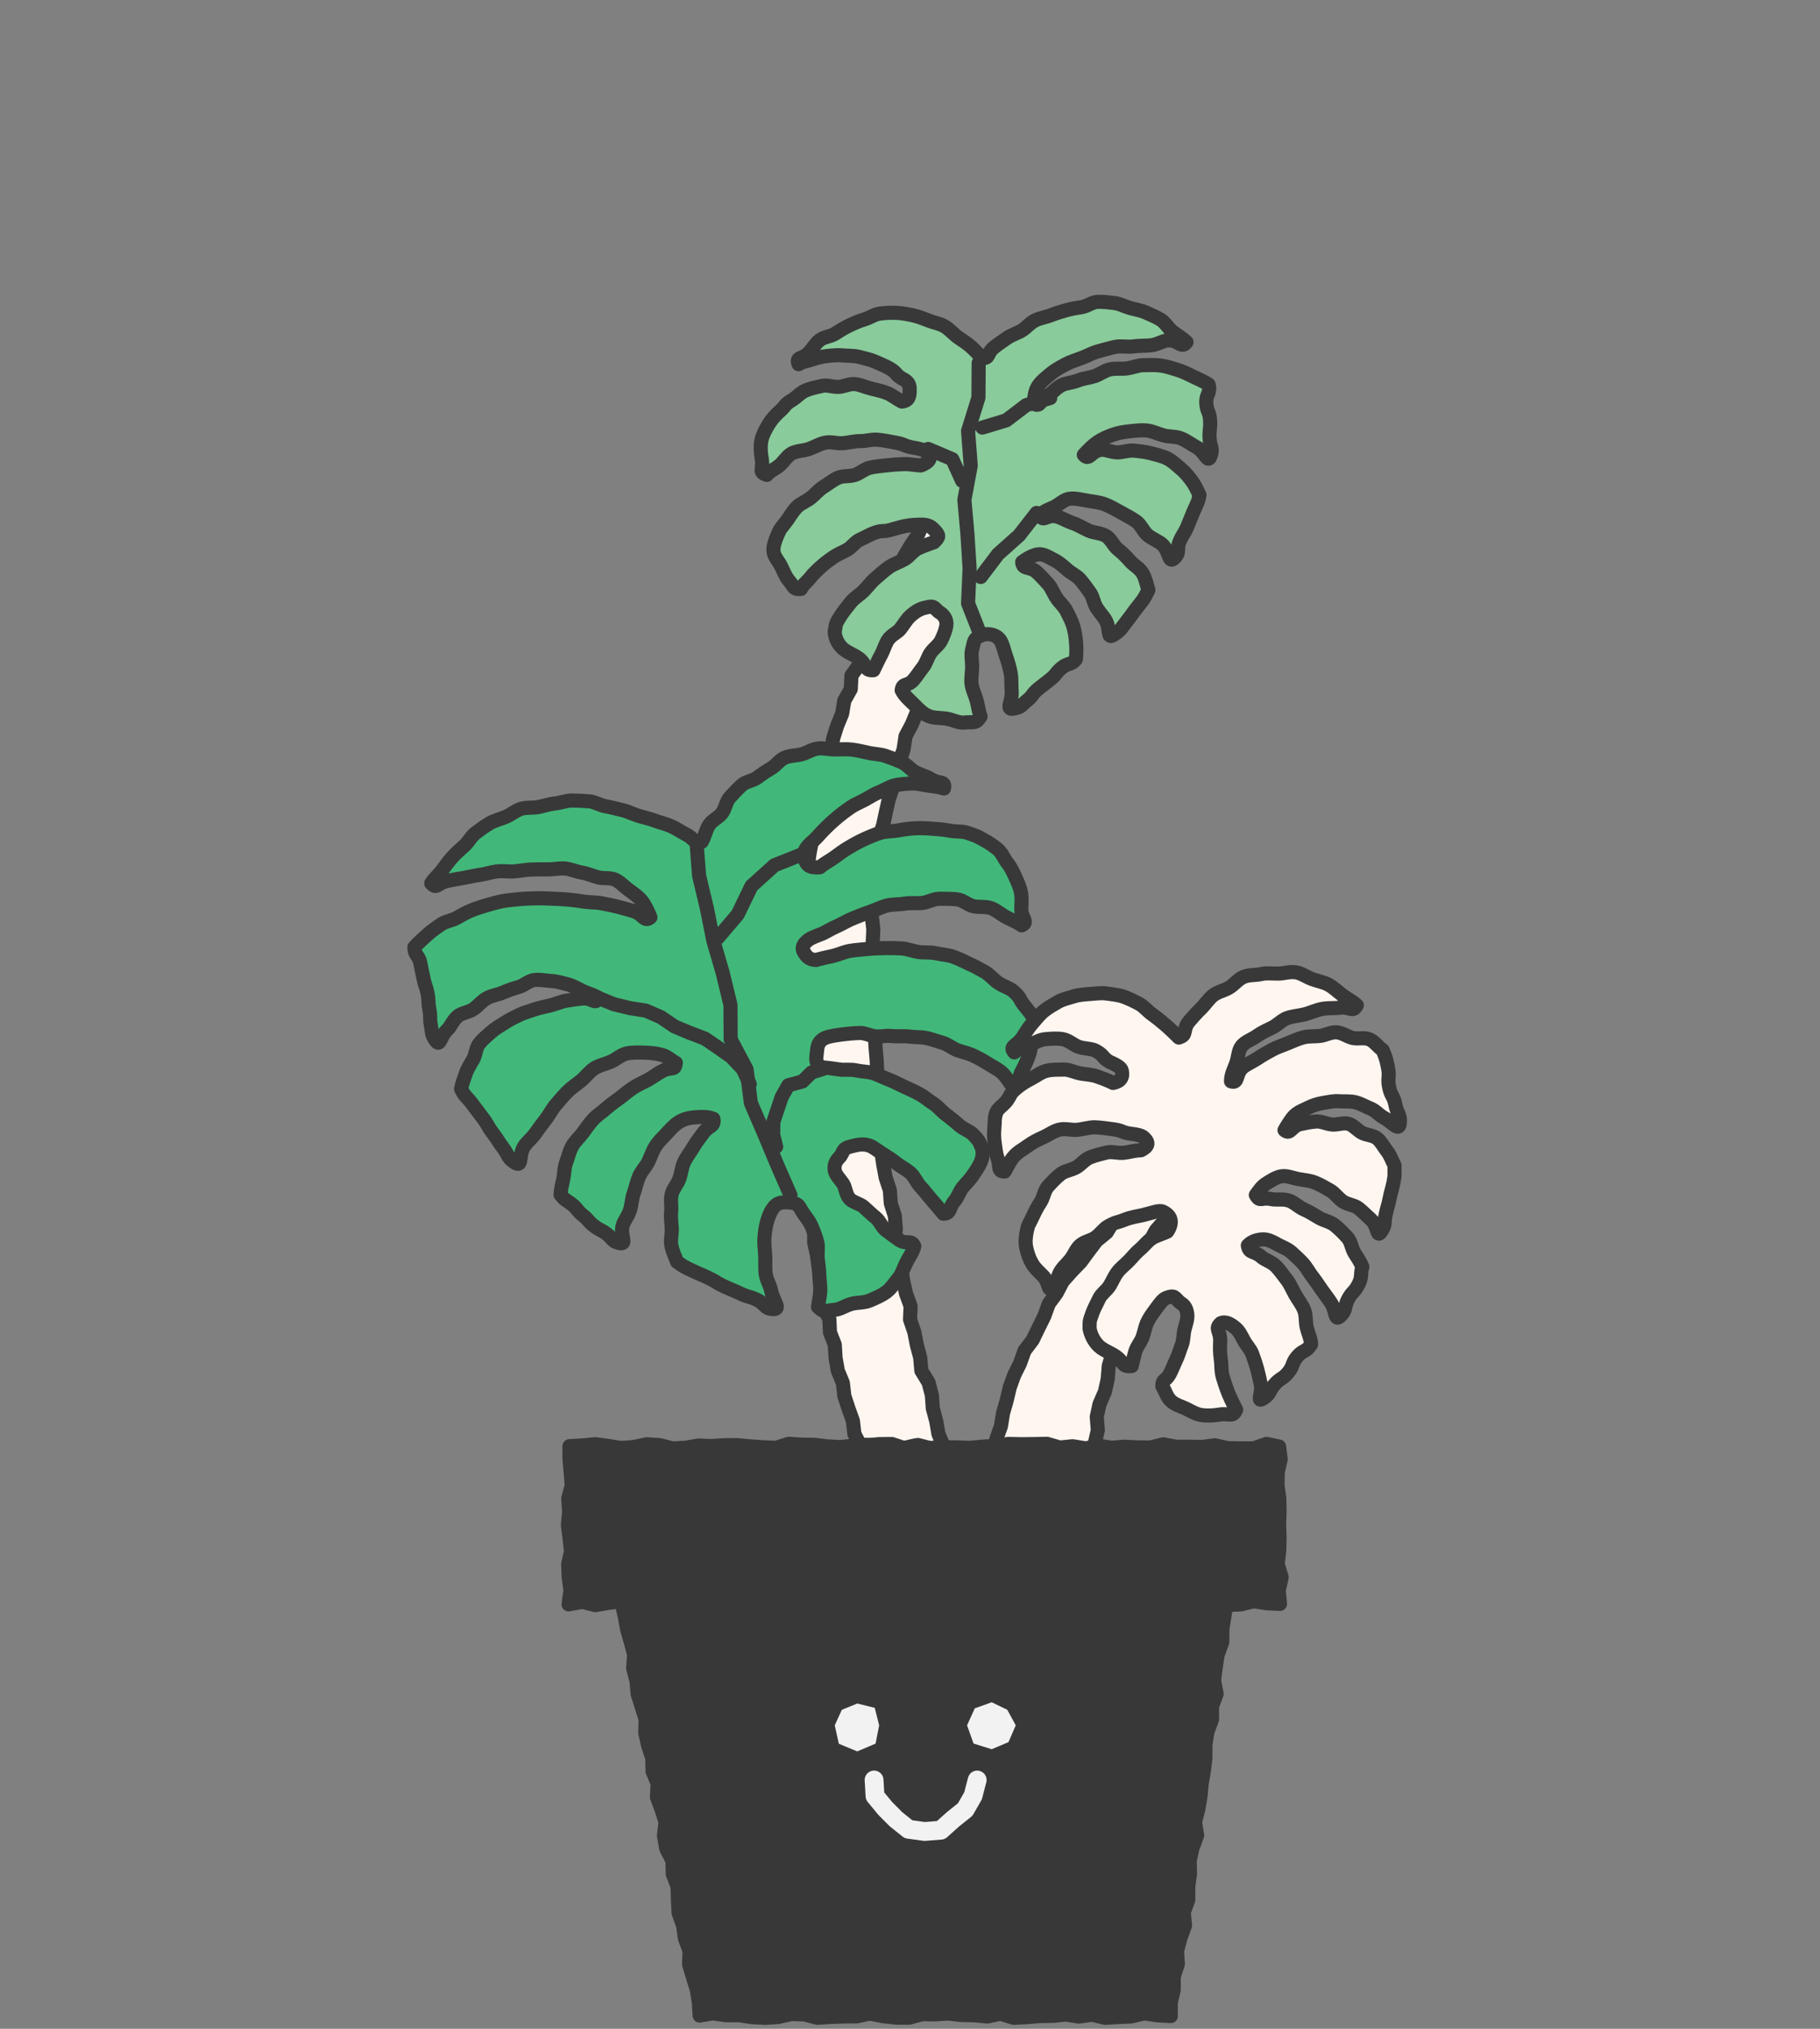 <svg width="210" height="234" viewBox="0 0 210 234" fill="none" xmlns="http://www.w3.org/2000/svg">
<rect x="0" y="0" width="210" height="234" fill="#808080" stroke="none"/>
<rect width="210" height="234" fill="transparent"/>
<path d="M135.095 232.527L133.548 232.451L132.039 232.218L130.53 232.576L129.022 232.647L127.513 232.734L126.004 232.375L124.495 232.593L122.986 232.359L121.478 232.506L119.974 232.533L118.466 232.658L116.957 232.734L115.448 232.262L113.939 232.582L112.431 232.441L110.922 232.413L109.413 232.24L107.904 232.338L106.395 232.316L104.887 232.723L103.378 232.712L101.869 232.544L100.366 232.245L98.852 232.565L97.343 232.582L95.834 232.631L94.325 232.734L92.817 232.343L91.308 232.3L89.794 232.641L88.285 232.739L86.776 232.658L85.267 232.435H83.753L82.239 232.218L80.73 232.473L80.638 230.959L80.394 229.472L79.943 228.017L79.509 226.563L79.569 225.011L79.031 223.578L78.814 222.08L78.299 220.642L78.223 219.117L78.179 217.586L77.631 216.154L77.593 214.623L76.877 213.223L76.611 211.736L76.796 210.167L76.334 208.718L75.797 207.28L75.889 205.722L75.292 204.301L75.265 202.77L74.776 201.321L74.451 199.845L74.494 198.298L74.038 196.844L73.577 195.394L73.441 193.88L73.056 192.415L73.17 190.852L72.779 189.387L72.361 187.927L72.085 186.434L71.737 184.904L73.306 184.73L74.82 184.931L76.334 185.164L77.848 185.056L79.368 184.741L80.882 184.839L82.396 185.218L83.916 185.137L85.43 184.887L86.944 184.942L88.459 184.844H89.973L91.492 184.974L93.007 185.077L94.521 185.148L96.04 184.681L97.555 184.779L99.074 184.801L100.588 184.985L102.103 185.066L103.622 184.909L105.136 184.871L106.656 184.725L108.17 184.708L109.684 185.208L111.204 184.817L112.718 185.197L114.238 185.099H115.752L117.266 185.159L118.786 185.012L120.3 184.925L121.814 184.697L123.334 184.73L124.848 184.719L126.368 184.687L127.887 185.115L129.401 184.969L130.921 185.213L132.441 184.898L133.955 185.142L135.474 185.018L136.994 185.094L138.514 185.115L140.033 184.746L141.504 184.996L141.276 186.423L141.048 187.899L141.032 189.414L140.5 190.852L140.272 192.334L140.082 193.821L140.381 195.373L139.849 196.811V198.325L139.312 199.763L139.084 201.245V202.759L138.91 204.246L138.655 205.722L138.514 207.215L138.264 208.691L137.884 210.151L138.134 211.698L137.602 213.136L137.271 214.607L137.303 216.121L137.108 217.613V219.128L136.592 220.566L136.728 222.102L136.207 223.545L135.811 225.005L135.903 226.53L135.431 227.979V229.494L135.089 230.97V232.527H135.095Z" fill="#383839"/>
<path d="M135.095 232.527L133.548 232.451L132.039 232.218L130.53 232.576L129.022 232.647L127.513 232.734L126.004 232.376L124.495 232.593L122.986 232.359L121.478 232.506L119.974 232.533L118.466 232.658L116.957 232.734L115.448 232.262L113.939 232.582L112.431 232.441L110.922 232.413L109.413 232.24L107.904 232.338L106.395 232.316L104.887 232.723L103.378 232.712L101.869 232.544L100.366 232.245L98.852 232.565L97.343 232.582L95.834 232.631L94.325 232.734L92.817 232.343L91.308 232.3L89.794 232.641L88.285 232.739L86.776 232.658L85.267 232.435H83.753L82.239 232.218L80.73 232.473L80.638 230.959L80.394 229.472L79.943 228.017L79.509 226.563L79.569 225.011L79.031 223.578L78.814 222.08L78.299 220.642L78.223 219.117L78.179 217.586L77.631 216.154L77.593 214.623L76.877 213.223L76.611 211.736L76.796 210.167L76.334 208.718L75.797 207.28L75.889 205.722L75.292 204.301L75.265 202.77L74.776 201.321L74.451 199.845L74.494 198.298L74.038 196.844L73.577 195.394L73.441 193.88L73.056 192.415L73.17 190.852L72.779 189.387L72.361 187.927L72.085 186.434L71.737 184.904L73.306 184.73L74.82 184.931L76.334 185.164L77.848 185.056L79.368 184.741L80.882 184.839L82.396 185.218L83.916 185.137L85.43 184.887L86.944 184.942L88.459 184.844H89.973L91.492 184.974L93.007 185.077L94.521 185.148L96.04 184.681L97.555 184.779L99.074 184.801L100.588 184.985L102.103 185.066L103.622 184.909L105.136 184.871L106.656 184.725L108.17 184.708L109.684 185.208L111.204 184.817L112.718 185.197L114.238 185.099H115.752L117.266 185.159L118.786 185.012L120.3 184.925L121.814 184.697L123.334 184.73L124.848 184.719L126.368 184.687L127.887 185.115L129.401 184.969L130.921 185.213L132.441 184.898L133.955 185.142L135.474 185.018L136.994 185.094L138.514 185.115L140.033 184.746L141.504 184.996L141.276 186.423L141.048 187.899L141.032 189.414L140.5 190.852L140.272 192.334L140.082 193.821L140.381 195.373L139.849 196.811V198.325L139.312 199.763L139.084 201.245V202.759L138.91 204.246L138.655 205.722L138.514 207.215L138.264 208.691L137.884 210.151L138.134 211.698L137.602 213.136L137.271 214.607L137.303 216.121L137.108 217.613V219.128L136.592 220.566L136.728 222.102L136.207 223.545L135.811 225.005L135.903 226.53L135.431 227.979V229.494L135.089 230.97V232.527H135.095Z" stroke="#383839" stroke-width="1.628" stroke-linecap="round" stroke-linejoin="round"/>
<path d="M107.484 59.318L106.551 60.246L105.943 61.641L105.096 62.884L104.326 64.181L103.875 65.646L102.812 66.791L102.258 68.192L101.867 69.668L101.297 71.052L100.445 72.322L99.832 73.7L99.42 75.149L99.148 76.647L98.242 77.923L98.166 79.48L97.417 80.815L97.173 82.308L96.597 83.708L96.142 85.141L95.892 86.628L95.68 88.12L94.964 89.493L94.948 91.029L94.258 92.424L94.166 93.938L93.938 95.425L93.694 96.907L93.417 98.383L93.2 99.87L93.151 101.379L92.804 102.855L92.5 104.331L92.728 105.867L92.207 107.333L92.191 108.841L92.429 110.361L92.245 111.854L92.256 113.357L91.957 114.855L92.245 116.364L91.8 117.861L92.077 119.365L91.919 120.868L92.093 122.366L91.887 123.875L92.326 125.362L92.022 126.881L92.44 128.363L92.652 129.85L92.75 131.348L92.522 132.873L92.728 134.366L92.712 135.88L93.254 137.329L93.357 138.832L93.585 140.319L93.944 141.785V143.31L94.264 144.78L94.481 146.268L94.725 147.749L95.197 149.193L95.024 150.756L95.697 152.156L95.767 153.676L96.321 155.098L96.413 156.617L96.673 158.104L97.254 159.51L97.428 161.019L97.9 162.457L98.41 163.873L98.584 165.393L99.23 166.636L100.798 166.668L102.415 166.989L104.027 167.059L105.639 166.712L107.257 167.043L108.901 166.858L108.282 165.393L108.022 163.895L107.631 162.435L107.522 160.905L107.137 159.45L106.312 158.099L106.176 156.574L105.786 155.114L105.498 153.632L105.004 152.194L105.069 150.642L104.543 149.209L104.217 147.733L104.006 146.24L103.528 144.791L103.246 143.304L103.365 141.752L103.251 140.243L102.784 138.789L102.676 137.28L102.193 135.826L101.916 134.333L101.694 132.841L101.748 131.316L101.818 129.785L101.265 128.331L101.243 126.811L101.341 125.286L101.221 123.783L101.156 122.274L101.021 120.77L100.945 119.267L100.63 117.769L100.7 116.255L100.353 114.746L100.337 113.232L100.76 111.723L100.635 110.209L100.7 108.7L100.766 107.192L100.592 105.667L100.624 104.152L100.912 102.66L101.211 101.167L101.145 99.637L101.542 98.166L101.422 96.619L101.9 95.159L102.215 93.683L102.546 92.207L103.04 90.774L103.154 89.244L103.789 87.854L104.261 86.422L104.489 84.902L105.205 83.561L105.775 82.161L106.204 80.701L107.039 79.426L107.501 77.955L108.38 76.718L109.042 75.345L110.019 74.172L111.018 73.027L112.07 71.947L113.188 70.932L114.22 69.836L115.327 68.696L114.192 67.606L113.205 66.439L112.505 65.038L111.473 63.899L110.366 62.824L109.606 61.467L108.635 60.268L107.484 59.318Z" fill="#FFF6F0"/>
<path d="M107.484 59.318L106.551 60.246L105.943 61.641L105.096 62.884L104.326 64.181L103.875 65.646L102.812 66.791L102.258 68.192L101.867 69.668L101.297 71.052L100.445 72.322L99.832 73.7L99.42 75.149L99.148 76.647L98.242 77.923L98.166 79.48L97.417 80.815L97.173 82.308L96.597 83.708L96.142 85.141L95.892 86.628L95.68 88.12L94.964 89.493L94.948 91.029L94.258 92.424L94.166 93.938L93.938 95.425L93.694 96.907L93.417 98.383L93.2 99.87L93.151 101.379L92.804 102.855L92.5 104.331L92.728 105.867L92.207 107.333L92.191 108.841L92.429 110.361L92.245 111.854L92.256 113.357L91.957 114.855L92.245 116.364L91.8 117.861L92.077 119.365L91.919 120.868L92.093 122.366L91.887 123.875L92.326 125.362L92.022 126.881L92.44 128.363L92.652 129.85L92.75 131.348L92.522 132.873L92.728 134.366L92.712 135.88L93.254 137.329L93.357 138.832L93.585 140.319L93.944 141.785V143.31L94.264 144.78L94.481 146.268L94.725 147.749L95.197 149.193L95.024 150.756L95.697 152.156L95.767 153.676L96.321 155.098L96.413 156.617L96.673 158.104L97.254 159.51L97.428 161.019L97.9 162.457L98.41 163.873L98.584 165.393L99.23 166.636L100.798 166.668L102.415 166.989L104.027 167.059L105.639 166.712L107.257 167.043L108.901 166.858L108.282 165.393L108.022 163.895L107.631 162.435L107.522 160.905L107.137 159.45L106.312 158.099L106.176 156.574L105.786 155.114L105.498 153.632L105.004 152.194L105.069 150.642L104.543 149.209L104.217 147.733L104.006 146.24L103.528 144.791L103.246 143.304L103.365 141.752L103.251 140.243L102.784 138.789L102.676 137.28L102.193 135.826L101.916 134.333L101.694 132.841L101.748 131.316L101.818 129.785L101.265 128.331L101.243 126.811L101.341 125.286L101.221 123.783L101.156 122.274L101.021 120.77L100.945 119.267L100.63 117.769L100.7 116.255L100.353 114.746L100.337 113.232L100.76 111.723L100.635 110.209L100.7 108.7L100.766 107.192L100.592 105.667L100.624 104.152L100.912 102.66L101.211 101.167L101.145 99.637L101.542 98.166L101.422 96.619L101.9 95.159L102.215 93.683L102.546 92.207L103.04 90.774L103.154 89.244L103.789 87.854L104.261 86.422L104.489 84.902L105.205 83.561L105.775 82.161L106.204 80.701L107.039 79.426L107.501 77.955L108.38 76.718L109.042 75.345L110.019 74.172L111.018 73.027L112.07 71.947L113.188 70.932L114.22 69.836L115.327 68.696L114.192 67.606L113.205 66.439L112.505 65.038L111.473 63.899L110.366 62.824L109.606 61.467L108.635 60.268L107.484 59.318Z" stroke="#383839" stroke-width="1.628" stroke-linecap="round" stroke-linejoin="round"/>
<path d="M113.343 41.321C114.281 41.289 113.804 40.8 114.699 40.062C115.117 39.72 115.655 39.373 116.23 38.966C116.707 38.629 117.342 38.461 117.912 38.114C118.428 37.799 118.84 37.256 119.421 36.963C119.969 36.686 120.62 36.605 121.217 36.372C121.814 36.138 122.379 35.965 122.992 35.791C123.605 35.617 124.192 35.52 124.821 35.422C125.451 35.324 126.026 34.83 126.666 34.814C127.307 34.798 127.947 34.874 128.582 34.95C129.217 35.026 129.782 35.357 130.406 35.53C130.992 35.693 131.638 35.791 132.229 36.051C132.783 36.296 133.391 36.545 133.944 36.887C134.46 37.202 134.78 37.842 135.296 38.249C135.768 38.624 136.441 39.004 136.908 39.46C136.321 40.29 136.001 39.194 134.758 39.259C134.172 39.291 133.521 39.764 132.767 39.834C132.132 39.894 131.448 39.861 130.742 39.959C130.091 40.051 129.369 39.872 128.691 40.008C128.012 40.144 127.372 40.35 126.715 40.523C126.059 40.697 125.451 41.05 124.821 41.283C124.192 41.517 123.513 41.728 122.932 42.038C122.314 42.369 121.706 42.705 121.207 43.129C120.669 43.579 120.083 44.029 119.736 44.594C119.388 45.158 119.356 45.858 119.258 46.559C120.127 47.004 119.882 46.227 120.924 45.63C121.407 45.354 121.842 44.751 122.498 44.426C123.041 44.16 123.763 44.143 124.398 43.883C124.973 43.644 125.641 43.595 126.281 43.389C126.883 43.194 127.432 42.749 128.077 42.602C128.723 42.456 129.38 42.58 130.031 42.493C130.682 42.407 131.296 42.124 131.952 42.119C132.609 42.119 133.266 42.07 133.917 42.157C134.568 42.244 135.193 42.456 135.822 42.645C136.452 42.835 137.021 43.118 137.618 43.411C138.215 43.704 138.91 43.975 139.458 44.361C139.724 45.348 139.138 45.435 139.187 46.461C139.236 47.486 139.572 47.465 139.627 48.491C139.681 49.516 139.518 49.522 139.567 50.547C139.616 51.573 140.023 51.622 139.686 52.588C139.35 53.554 139.062 52.111 138.004 51.546C137.488 51.269 136.935 50.835 136.251 50.558C135.665 50.319 134.932 50.401 134.259 50.222C133.629 50.054 133.016 49.728 132.343 49.657C131.67 49.587 131.019 49.674 130.351 49.744C129.684 49.815 129.043 49.913 128.403 50.146C127.801 50.363 127.177 50.623 126.601 51.02C126.086 51.378 125.532 51.937 125.054 52.463C125.673 53.207 125.874 52.029 127.025 51.883C127.584 51.812 128.267 52.187 128.978 52.176C129.592 52.165 130.237 51.91 130.905 51.98C131.529 52.045 132.186 52.116 132.821 52.284C133.456 52.452 134.091 52.593 134.682 52.881C135.274 53.169 135.73 53.636 136.24 54.059C136.718 54.455 137.13 54.944 137.526 55.486C137.884 55.98 138.129 56.485 138.405 57.114C138.21 58.07 138.123 58.032 137.743 58.927C137.363 59.823 137.38 59.833 137 60.734C136.62 61.635 136.479 61.576 136.099 62.477C135.719 63.377 136.218 63.703 135.502 64.371C134.785 65.038 135.013 63.665 134.129 62.824C133.705 62.417 132.994 62.189 132.419 61.717C131.931 61.31 131.659 60.533 131.09 60.132C130.547 59.752 129.923 59.432 129.326 59.101C128.729 58.77 128.121 58.417 127.497 58.173C126.873 57.928 126.14 57.863 125.489 57.755C124.837 57.646 124.105 57.446 123.437 57.521C122.77 57.597 122.243 58.184 121.614 58.482C121.044 58.753 120.523 58.905 119.991 59.399C120.403 60.322 120.718 59.291 121.912 59.573C122.482 59.709 123.095 60.105 123.806 60.344C124.409 60.544 124.984 60.919 125.63 61.206C126.227 61.472 127.003 61.456 127.6 61.809C128.197 62.162 128.452 62.922 128.984 63.35C129.516 63.779 129.955 64.208 130.4 64.723C130.845 65.239 131.518 65.548 131.855 66.151C132.191 66.753 132.305 67.388 132.506 68.056C132.028 69.038 132.007 69.049 131.328 69.906C130.65 70.764 130.688 70.796 130.01 71.654C129.331 72.511 129.396 72.658 128.468 73.239C127.687 73.733 128.137 72.549 127.594 71.578C127.334 71.106 126.878 70.65 126.514 70.075C126.2 69.575 126.14 68.864 125.771 68.349C125.402 67.833 125.044 67.328 124.642 66.862C124.24 66.395 123.6 66.113 123.155 65.722C122.667 65.288 122.2 64.875 121.684 64.615C121.098 64.316 120.49 63.904 119.899 63.926C119.307 63.947 118.504 64.409 117.945 64.826C118.015 65.771 118.813 65.244 119.654 66.02C120.061 66.395 120.496 66.862 120.962 67.388C121.353 67.833 121.559 68.463 121.934 69.011C122.281 69.516 122.786 69.933 123.074 70.514C123.361 71.095 123.665 71.627 123.844 72.251C124.023 72.875 124.11 73.478 124.159 74.123C124.208 74.737 124.219 75.404 124.132 76.055C123.546 76.755 123.242 76.424 122.531 77.005C121.82 77.586 121.95 77.738 121.239 78.319C120.528 78.899 120.512 78.872 119.801 79.447C119.09 80.023 119.236 80.207 118.526 80.782C117.815 81.358 117.88 81.559 116.979 81.727C115.948 81.922 116.832 80.929 116.729 79.724C116.675 79.089 116.745 78.356 116.615 77.635C116.485 76.913 116.279 76.251 116.056 75.621C115.801 74.883 115.676 74.069 115.242 73.635C114.743 73.135 113.934 73.027 113.136 73.271C112.301 73.781 112.458 73.808 112.149 75.024C112.018 75.545 112.181 76.234 112.17 77.011C112.165 77.586 112.007 78.253 112.116 78.981C112.208 79.567 112.518 80.169 112.708 80.859C112.87 81.439 112.892 81.971 113.142 82.633C112.566 83.54 112.447 83.214 111.221 83.339C110.586 83.404 109.864 82.97 109.098 82.872C108.42 82.785 107.698 82.85 107.02 82.535C106.407 82.253 105.945 81.738 105.403 81.2C104.936 80.739 104.404 80.316 104.04 79.616C104.154 78.709 104.702 79.23 105.408 78.416C105.761 78.009 106.103 77.466 106.51 76.945C106.879 76.479 107.031 75.817 107.373 75.312C107.715 74.807 108.317 74.411 108.577 73.895C108.887 73.282 109.131 72.636 109.196 72.121C109.283 71.437 108.887 70.883 108.301 70.563C107.611 69.912 107.763 69.847 106.618 70.123C106.162 70.237 105.663 70.498 105.033 71.057C104.643 71.404 104.344 71.942 103.883 72.538C103.541 72.984 102.814 73.239 102.434 73.847C102.13 74.335 101.962 74.981 101.631 75.589C101.348 76.11 101.088 76.685 100.789 77.298C99.688 77.396 100.046 76.636 99.069 75.914C98.499 75.491 97.685 75.236 97.175 74.737C96.529 74.102 96.339 73.396 96.312 72.853C96.507 71.876 96.334 72.077 96.996 71.024C97.294 70.547 97.734 70.026 98.201 69.434C98.581 68.957 99.199 68.626 99.698 68.11C100.133 67.659 100.518 67.128 101.055 66.672C101.538 66.259 102.016 65.809 102.586 65.413C103.112 65.049 103.753 64.854 104.361 64.512C104.92 64.197 105.321 63.524 105.951 63.242C106.537 62.976 107.112 62.764 107.763 62.536C108.42 61.907 108.398 61.755 107.801 61.125C107.535 60.848 107.199 60.485 106.255 60.512C105.772 60.523 105.164 60.533 104.436 60.675C103.915 60.778 103.335 60.957 102.667 61.141C101.788 61.375 101.891 61.103 100.849 61.478C100.35 61.657 99.802 61.988 99.188 62.265C98.667 62.498 98.287 63.111 97.734 63.421C97.218 63.709 96.648 63.92 96.138 64.273C95.628 64.626 95.161 64.973 94.711 65.38C94.26 65.787 93.826 66.2 93.452 66.677C93.077 67.155 92.687 67.372 92.421 67.925C91.482 67.99 91.71 67.757 91.015 66.948C90.641 66.514 90.413 65.885 90.12 65.293C89.843 64.745 89.3 64.202 89.246 63.562C89.197 62.976 89.463 62.303 89.723 61.668C90.109 60.778 90.087 61.011 90.798 60.045C91.124 59.6 91.444 59.008 91.954 58.482C92.366 58.059 93.034 57.831 93.582 57.397C94.054 57.017 94.467 56.49 95.053 56.132C95.574 55.812 96.089 55.383 96.708 55.101C97.267 54.846 98.016 54.987 98.656 54.775C99.243 54.585 99.769 54.07 100.426 53.929C101.034 53.798 101.685 53.744 102.352 53.668C102.971 53.598 103.617 53.549 104.29 53.527C104.909 53.505 105.582 53.652 106.255 53.684C107.145 53.364 107.682 52.794 106.96 52.148C106.7 51.915 106.13 51.742 105.153 51.59C104.176 51.378 104.431 51.237 103.221 51.031C102.651 50.933 101.978 50.781 101.234 50.716C100.616 50.656 99.927 50.884 99.221 50.879C98.575 50.879 97.929 51.058 97.245 51.117C96.562 51.177 95.889 50.916 95.221 51.058C94.553 51.199 93.984 51.557 93.343 51.785C92.703 52.013 91.954 51.969 91.362 52.295C90.771 52.621 90.423 53.294 89.897 53.722C89.371 54.151 88.925 54.249 88.481 54.775C87.455 54.433 88.095 54.178 87.9 52.957C87.797 52.328 87.704 51.633 87.846 50.851C87.965 50.2 88.28 49.614 88.692 48.936C89.029 48.382 89.457 47.883 90.065 47.351C90.754 46.71 90.467 46.7 91.449 46.108C91.916 45.826 92.366 45.272 93.023 45.006C93.56 44.789 94.217 44.654 94.874 44.502C95.454 44.371 96.127 44.659 96.79 44.621C97.386 44.583 98.016 44.241 98.673 44.306C99.27 44.366 99.861 44.659 100.507 44.816C101.088 44.963 101.707 45.082 102.32 45.321C102.879 45.538 103.47 46.01 104.057 46.32C104.947 46.222 104.968 45.609 104.963 44.898C104.963 44.54 104.963 44.062 104.051 43.639C103.259 43.166 103.563 43.025 102.608 42.472C102.141 42.206 101.538 41.956 100.914 41.685C100.382 41.457 99.747 41.337 99.123 41.164C98.548 41.006 97.908 41.061 97.283 40.996C96.659 40.931 96.095 40.996 95.471 41.055C94.879 41.115 94.32 41.256 93.718 41.462C93.159 41.652 92.697 41.669 92.144 42.005C91.807 41.11 92.486 41.511 93.316 40.692C93.707 40.301 94.027 39.677 94.581 39.232C95.047 38.857 95.813 38.836 96.382 38.472C96.898 38.141 97.414 37.815 98.011 37.533C98.57 37.267 99.129 37.023 99.753 36.833C100.377 36.643 100.903 36.247 101.549 36.165C102.195 36.084 102.814 36.051 103.47 36.084C104.084 36.111 104.719 36.236 105.365 36.377C105.962 36.513 106.559 36.741 107.177 36.985C107.742 37.213 108.415 37.31 108.995 37.642C109.522 37.94 109.951 38.472 110.488 38.868C110.976 39.226 111.541 39.552 112.04 39.997C112.496 40.404 112.892 40.855 113.353 41.337L113.343 41.321Z" fill="#89CB9A"/>
<path d="M113.343 41.321C114.281 41.289 113.804 40.8 114.699 40.062C115.117 39.72 115.655 39.373 116.23 38.966C116.707 38.629 117.342 38.461 117.912 38.114C118.428 37.799 118.84 37.256 119.421 36.963C119.969 36.686 120.62 36.605 121.217 36.372C121.814 36.138 122.379 35.965 122.992 35.791C123.605 35.617 124.192 35.52 124.821 35.422C125.451 35.324 126.026 34.83 126.666 34.814C127.307 34.798 127.947 34.874 128.582 34.95C129.217 35.026 129.782 35.357 130.406 35.53C130.992 35.693 131.638 35.791 132.229 36.051C132.783 36.296 133.391 36.545 133.944 36.887C134.46 37.202 134.78 37.842 135.296 38.249C135.768 38.624 136.441 39.004 136.908 39.46C136.321 40.29 136.001 39.194 134.758 39.259C134.172 39.291 133.521 39.764 132.767 39.834C132.132 39.894 131.448 39.861 130.742 39.959C130.091 40.051 129.369 39.872 128.691 40.008C128.012 40.144 127.372 40.35 126.715 40.523C126.059 40.697 125.451 41.05 124.821 41.283C124.192 41.517 123.513 41.728 122.932 42.038C122.314 42.369 121.706 42.705 121.207 43.129C120.669 43.579 120.083 44.029 119.736 44.594C119.388 45.158 119.356 45.858 119.258 46.559C120.127 47.004 119.882 46.227 120.924 45.63C121.407 45.354 121.842 44.751 122.498 44.426C123.041 44.16 123.763 44.143 124.398 43.883C124.973 43.644 125.641 43.595 126.281 43.389C126.883 43.194 127.432 42.749 128.077 42.602C128.723 42.456 129.38 42.58 130.031 42.493C130.682 42.407 131.296 42.124 131.952 42.119C132.609 42.119 133.266 42.07 133.917 42.157C134.568 42.244 135.193 42.456 135.822 42.645C136.452 42.835 137.021 43.118 137.618 43.411C138.215 43.704 138.91 43.975 139.458 44.361C139.724 45.348 139.138 45.435 139.187 46.461C139.236 47.486 139.572 47.465 139.627 48.491C139.681 49.516 139.518 49.522 139.567 50.547C139.616 51.573 140.023 51.622 139.686 52.588C139.35 53.554 139.062 52.111 138.004 51.546C137.488 51.269 136.935 50.835 136.251 50.558C135.665 50.319 134.932 50.401 134.259 50.222C133.629 50.054 133.016 49.728 132.343 49.657C131.67 49.587 131.019 49.674 130.351 49.744C129.684 49.815 129.043 49.913 128.403 50.146C127.801 50.363 127.177 50.623 126.601 51.02C126.086 51.378 125.532 51.937 125.054 52.463C125.673 53.207 125.874 52.029 127.025 51.883C127.584 51.812 128.267 52.187 128.978 52.176C129.592 52.165 130.237 51.91 130.905 51.98C131.529 52.045 132.186 52.116 132.821 52.284C133.456 52.452 134.091 52.593 134.682 52.881C135.274 53.169 135.73 53.636 136.24 54.059C136.718 54.455 137.13 54.944 137.526 55.486C137.884 55.98 138.129 56.485 138.405 57.114C138.21 58.07 138.123 58.032 137.743 58.927C137.363 59.823 137.38 59.833 137 60.734C136.62 61.635 136.479 61.576 136.099 62.477C135.719 63.377 136.218 63.703 135.502 64.371C134.785 65.038 135.013 63.665 134.129 62.824C133.705 62.417 132.994 62.189 132.419 61.717C131.931 61.31 131.659 60.533 131.09 60.132C130.547 59.752 129.923 59.432 129.326 59.101C128.729 58.77 128.121 58.417 127.497 58.173C126.873 57.928 126.14 57.863 125.489 57.755C124.837 57.646 124.105 57.446 123.437 57.521C122.77 57.597 122.243 58.184 121.614 58.482C121.044 58.753 120.523 58.905 119.991 59.399C120.403 60.322 120.718 59.291 121.912 59.573C122.482 59.709 123.095 60.105 123.806 60.344C124.409 60.544 124.984 60.919 125.63 61.206C126.227 61.472 127.003 61.456 127.6 61.809C128.197 62.162 128.452 62.922 128.984 63.35C129.516 63.779 129.955 64.208 130.4 64.723C130.845 65.239 131.518 65.548 131.855 66.151C132.191 66.753 132.305 67.388 132.506 68.056C132.028 69.038 132.007 69.049 131.328 69.906C130.65 70.764 130.688 70.796 130.01 71.654C129.331 72.511 129.396 72.658 128.468 73.239C127.687 73.733 128.137 72.549 127.594 71.578C127.334 71.106 126.878 70.65 126.514 70.075C126.2 69.575 126.14 68.864 125.771 68.349C125.402 67.833 125.044 67.328 124.642 66.862C124.24 66.395 123.6 66.113 123.155 65.722C122.667 65.288 122.2 64.875 121.684 64.615C121.098 64.316 120.49 63.904 119.899 63.926C119.307 63.947 118.504 64.409 117.945 64.826C118.015 65.771 118.813 65.244 119.654 66.02C120.061 66.395 120.496 66.862 120.962 67.388C121.353 67.833 121.559 68.463 121.934 69.011C122.281 69.516 122.786 69.933 123.074 70.514C123.361 71.095 123.665 71.627 123.844 72.251C124.023 72.875 124.11 73.478 124.159 74.123C124.208 74.737 124.219 75.404 124.132 76.055C123.546 76.755 123.242 76.424 122.531 77.005C121.82 77.586 121.95 77.738 121.239 78.319C120.528 78.899 120.512 78.872 119.801 79.447C119.09 80.023 119.236 80.207 118.526 80.782C117.815 81.358 117.88 81.559 116.979 81.727C115.948 81.922 116.832 80.929 116.729 79.724C116.675 79.089 116.745 78.356 116.615 77.635C116.485 76.913 116.279 76.251 116.056 75.621C115.801 74.883 115.676 74.069 115.242 73.635C114.743 73.135 113.934 73.027 113.136 73.271C112.301 73.781 112.458 73.808 112.149 75.024C112.018 75.545 112.181 76.234 112.17 77.011C112.165 77.586 112.007 78.253 112.116 78.981C112.208 79.567 112.518 80.169 112.708 80.859C112.87 81.439 112.892 81.971 113.142 82.633C112.566 83.54 112.447 83.214 111.221 83.339C110.586 83.404 109.864 82.97 109.098 82.872C108.42 82.785 107.698 82.85 107.02 82.535C106.407 82.253 105.945 81.738 105.403 81.2C104.936 80.739 104.404 80.316 104.04 79.616C104.154 78.709 104.702 79.23 105.408 78.416C105.761 78.009 106.103 77.466 106.51 76.945C106.879 76.479 107.031 75.817 107.373 75.312C107.715 74.807 108.317 74.411 108.577 73.895C108.887 73.282 109.131 72.636 109.196 72.121C109.283 71.437 108.887 70.883 108.301 70.563C107.611 69.912 107.763 69.847 106.618 70.123C106.162 70.237 105.663 70.498 105.033 71.057C104.643 71.404 104.344 71.942 103.883 72.538C103.541 72.984 102.814 73.239 102.434 73.847C102.13 74.335 101.962 74.981 101.631 75.589C101.348 76.11 101.088 76.685 100.789 77.298C99.688 77.396 100.046 76.636 99.069 75.914C98.499 75.491 97.685 75.236 97.175 74.737C96.529 74.102 96.339 73.396 96.312 72.853C96.507 71.876 96.334 72.077 96.996 71.024C97.294 70.547 97.734 70.026 98.201 69.434C98.581 68.957 99.199 68.626 99.698 68.11C100.133 67.659 100.518 67.128 101.055 66.672C101.538 66.259 102.016 65.809 102.586 65.413C103.112 65.049 103.753 64.854 104.361 64.512C104.92 64.197 105.321 63.524 105.951 63.242C106.537 62.976 107.112 62.764 107.763 62.536C108.42 61.907 108.398 61.755 107.801 61.125C107.535 60.848 107.199 60.485 106.255 60.512C105.772 60.523 105.164 60.533 104.436 60.675C103.915 60.778 103.335 60.957 102.667 61.141C101.788 61.375 101.891 61.103 100.849 61.478C100.35 61.657 99.802 61.988 99.188 62.265C98.667 62.498 98.287 63.111 97.734 63.421C97.218 63.709 96.648 63.92 96.138 64.273C95.628 64.626 95.161 64.973 94.711 65.38C94.26 65.787 93.826 66.2 93.452 66.677C93.077 67.155 92.687 67.372 92.421 67.925C91.482 67.99 91.71 67.757 91.015 66.948C90.641 66.514 90.413 65.885 90.12 65.293C89.843 64.745 89.3 64.202 89.246 63.562C89.197 62.976 89.463 62.303 89.723 61.668C90.109 60.778 90.087 61.011 90.798 60.045C91.124 59.6 91.444 59.008 91.954 58.482C92.366 58.059 93.034 57.831 93.582 57.397C94.054 57.017 94.467 56.49 95.053 56.132C95.574 55.812 96.089 55.383 96.708 55.101C97.267 54.846 98.016 54.987 98.656 54.775C99.243 54.585 99.769 54.07 100.426 53.929C101.034 53.798 101.685 53.744 102.352 53.668C102.971 53.598 103.617 53.549 104.29 53.527C104.909 53.505 105.582 53.652 106.255 53.684C107.145 53.364 107.682 52.794 106.96 52.148C106.7 51.915 106.13 51.742 105.153 51.59C104.176 51.378 104.431 51.237 103.221 51.031C102.651 50.933 101.978 50.781 101.234 50.716C100.616 50.656 99.927 50.884 99.221 50.879C98.575 50.879 97.929 51.058 97.245 51.117C96.562 51.177 95.889 50.916 95.221 51.058C94.553 51.199 93.984 51.557 93.343 51.785C92.703 52.013 91.954 51.969 91.362 52.295C90.771 52.621 90.423 53.294 89.897 53.722C89.371 54.151 88.925 54.249 88.481 54.775C87.455 54.433 88.095 54.178 87.9 52.957C87.797 52.328 87.704 51.633 87.846 50.851C87.965 50.2 88.28 49.614 88.692 48.936C89.029 48.382 89.457 47.883 90.065 47.351C90.754 46.71 90.467 46.7 91.449 46.108C91.916 45.826 92.366 45.272 93.023 45.006C93.56 44.789 94.217 44.654 94.874 44.502C95.454 44.371 96.127 44.659 96.79 44.621C97.386 44.583 98.016 44.241 98.673 44.306C99.27 44.366 99.861 44.659 100.507 44.816C101.088 44.963 101.707 45.082 102.32 45.321C102.879 45.538 103.47 46.01 104.057 46.32C104.947 46.222 104.968 45.609 104.963 44.898C104.963 44.54 104.963 44.062 104.051 43.639C103.259 43.166 103.563 43.025 102.608 42.472C102.141 42.206 101.538 41.956 100.914 41.685C100.382 41.457 99.747 41.337 99.123 41.164C98.548 41.006 97.908 41.061 97.283 40.996C96.659 40.931 96.095 40.996 95.471 41.055C94.879 41.115 94.32 41.256 93.718 41.462C93.159 41.652 92.697 41.669 92.144 42.005C91.807 41.11 92.486 41.511 93.316 40.692C93.707 40.301 94.027 39.677 94.581 39.232C95.047 38.857 95.813 38.836 96.382 38.472C96.898 38.141 97.414 37.815 98.011 37.533C98.57 37.267 99.129 37.023 99.753 36.833C100.377 36.643 100.903 36.247 101.549 36.165C102.195 36.084 102.814 36.051 103.47 36.084C104.084 36.111 104.719 36.236 105.365 36.377C105.962 36.513 106.559 36.741 107.177 36.985C107.742 37.213 108.415 37.31 108.995 37.642C109.522 37.94 109.951 38.472 110.488 38.868C110.976 39.226 111.541 39.552 112.04 39.997C112.496 40.404 112.892 40.855 113.353 41.337L113.343 41.321Z" stroke="#383839" stroke-width="1.628" stroke-linecap="round" stroke-linejoin="round"/>
<path d="M80.964 97.102C80.003 97.297 80.215 96.766 79.118 96.218C78.619 95.968 78.076 95.572 77.398 95.273C76.839 95.034 76.199 94.888 75.542 94.644C74.956 94.427 74.321 94.291 73.664 94.095C73.056 93.911 72.47 93.596 71.814 93.439C71.157 93.281 70.56 93.118 69.898 93.004C69.236 92.891 68.644 92.484 67.982 92.424C67.32 92.364 66.658 92.337 65.996 92.332C65.333 92.326 64.688 92.614 64.031 92.674C63.374 92.733 62.761 92.961 62.11 93.086C61.458 93.211 60.769 93.091 60.134 93.287C59.499 93.482 58.989 93.944 58.376 94.209C57.762 94.475 57.122 94.6 56.541 94.937C55.961 95.273 55.45 95.648 54.913 96.049C54.376 96.451 54.094 97.07 53.6 97.531C53.133 97.965 52.634 98.367 52.189 98.871C51.765 99.349 51.391 99.865 50.989 100.413C50.609 100.923 50.115 101.308 49.757 101.883C50.409 102.605 50.452 101.851 51.641 101.601C52.183 101.487 52.829 101.373 53.551 101.248C54.142 101.145 54.778 100.988 55.467 100.89C56.08 100.803 56.715 100.581 57.383 100.505C58.012 100.434 58.68 100.554 59.336 100.505C59.993 100.456 60.617 100.315 61.274 100.293C61.931 100.272 62.571 100.261 63.222 100.272C63.873 100.282 64.541 100.12 65.187 100.174C65.833 100.228 66.473 100.532 67.103 100.635C67.732 100.738 68.356 101.01 68.97 101.183C69.615 101.362 70.375 101.194 70.951 101.449C71.558 101.721 72.031 102.269 72.541 102.638C73.051 103.007 73.637 103.398 74.044 103.902C74.451 104.407 74.799 105.178 75.048 105.802C74.321 106.426 74.24 105.444 73.094 105.091C72.573 104.928 71.949 104.754 71.249 104.575C70.674 104.429 70.044 104.315 69.377 104.179C68.78 104.06 68.128 104.103 67.466 104.006C66.853 103.913 66.229 103.821 65.578 103.761C64.926 103.702 64.329 103.68 63.673 103.653C63.016 103.626 62.419 103.593 61.768 103.615C61.117 103.636 60.509 103.647 59.868 103.712C59.228 103.778 58.609 103.821 57.98 103.94C57.35 104.06 56.753 104.233 56.134 104.413C55.516 104.592 54.935 104.782 54.338 105.026C53.741 105.27 53.22 105.585 52.655 105.894C52.091 106.204 51.396 106.252 50.87 106.632C50.343 107.012 49.806 107.354 49.329 107.794C48.851 108.233 48.243 108.754 47.82 109.254C47.787 110.171 48.319 110.149 48.493 111.045C48.666 111.94 48.683 111.94 48.862 112.841C49.041 113.742 49.166 113.715 49.339 114.616C49.513 115.517 49.372 115.544 49.546 116.445C49.719 117.346 49.546 117.378 49.719 118.285C49.893 119.191 49.736 119.256 50.257 120.01C50.805 120.814 50.756 119.587 51.619 118.768C52.026 118.382 52.27 117.66 52.834 117.199C53.307 116.814 54.088 116.765 54.653 116.374C55.168 116.016 55.586 115.468 56.167 115.137C56.748 114.806 57.404 114.751 58.012 114.491C58.62 114.23 59.19 114.024 59.825 113.85C60.46 113.677 60.997 113.112 61.654 113.036C62.31 112.96 62.973 113.112 63.629 113.15C64.286 113.188 64.894 113.384 65.54 113.547C66.147 113.699 66.69 114.057 67.303 114.339C67.868 114.599 68.508 114.73 69.073 115.11C68.682 115.967 68.346 115.055 67.195 115.164C66.652 115.213 66.017 115.31 65.323 115.424C64.742 115.522 64.156 115.799 63.51 115.962C62.918 116.108 62.3 116.211 61.686 116.423C61.073 116.635 60.487 116.787 59.906 117.063C59.325 117.34 58.777 117.617 58.24 117.964C57.703 118.312 57.149 118.616 56.672 119.039C56.194 119.462 55.7 119.875 55.298 120.374C54.897 120.873 54.913 121.606 54.604 122.176C54.311 122.713 53.953 123.207 53.746 123.826C53.556 124.401 53.312 124.96 53.204 125.611C53.67 126.55 53.828 126.447 54.457 127.288C55.087 128.129 55.092 128.124 55.722 128.965C56.351 129.806 56.248 129.882 56.883 130.724C57.518 131.565 57.459 131.608 58.088 132.45C58.718 133.291 58.538 133.562 59.434 134.11C60.33 134.658 59.809 133.312 60.46 132.249C60.764 131.749 61.361 131.321 61.789 130.697C62.148 130.176 62.555 129.644 62.994 129.074C63.396 128.553 63.689 127.929 64.145 127.402C64.601 126.876 65.013 126.371 65.502 125.888C65.99 125.405 66.56 125.047 67.081 124.613C67.602 124.178 68.014 123.587 68.579 123.223C69.143 122.86 69.86 122.729 70.473 122.463C71.086 122.198 71.645 121.649 72.307 121.508C72.969 121.367 73.686 121.389 74.37 121.411C75.053 121.432 75.737 121.492 76.41 121.687C77.029 121.866 77.355 122.241 77.984 122.588C77.854 123.565 77.572 122.974 76.475 123.505C75.965 123.75 75.444 124.168 74.799 124.531C74.267 124.83 73.653 125.074 73.067 125.459C72.541 125.801 72.047 126.23 71.504 126.642C70.994 127.028 70.451 127.386 69.952 127.836C69.453 128.287 68.899 128.623 68.449 129.112C67.998 129.6 67.635 130.138 67.244 130.669C66.853 131.201 66.327 131.646 66.006 132.227C65.686 132.808 65.556 133.47 65.323 134.094C65.089 134.718 65.122 135.375 64.986 136.026C64.85 136.677 64.715 137.122 64.682 137.795C65.225 138.49 65.29 138.36 65.985 138.902C66.679 139.445 66.544 139.619 67.238 140.162C67.933 140.704 67.83 140.84 68.525 141.383C69.219 141.925 69.322 141.795 70.022 142.332C70.723 142.87 70.609 143.195 71.472 143.375C72.443 143.575 71.537 142.55 71.841 141.377C71.987 140.824 72.487 140.265 72.698 139.559C72.883 138.962 72.894 138.268 73.127 137.616C73.344 137.008 73.469 136.341 73.729 135.717C73.99 135.093 74.495 134.61 74.788 134.023C75.081 133.437 75.276 132.77 75.629 132.227C76.003 131.646 76.492 131.196 76.921 130.729C77.393 130.208 77.827 129.731 78.359 129.405C78.939 129.052 79.547 128.916 80.204 128.868C80.817 128.824 81.631 128.759 82.31 129.041C82.5 130.013 81.772 129.758 81.083 130.756C80.757 131.223 80.329 131.733 79.96 132.374C79.65 132.905 79.222 133.426 78.923 134.061C78.652 134.637 78.614 135.331 78.386 135.972C78.169 136.58 77.648 137.112 77.496 137.768C77.344 138.425 77.512 139.098 77.442 139.765C77.371 140.433 77.48 141.046 77.512 141.719C77.545 142.392 77.328 143.043 77.474 143.7C77.621 144.357 77.87 144.905 78.125 145.535C78.956 146.132 78.967 146.126 79.889 146.56C80.812 146.994 80.834 146.956 81.756 147.396C82.679 147.836 82.63 147.939 83.558 148.373C84.486 148.807 84.508 148.758 85.43 149.198C86.353 149.638 86.429 149.486 87.357 149.925C88.285 150.365 88.166 150.935 89.186 150.989C90.206 151.043 89.186 150.012 88.969 148.834C88.866 148.254 88.432 147.624 88.345 146.897C88.263 146.256 88.329 145.562 88.296 144.878C88.263 144.194 88.16 143.51 88.198 142.859C88.242 142.148 88.345 141.448 88.519 140.851C88.725 140.134 89.034 139.445 89.484 139.027C89.935 138.609 90.603 138.664 91.389 138.707C92.285 138.989 92.024 138.919 92.681 139.923C92.963 140.357 93.414 140.845 93.685 141.529C93.891 142.045 94.152 142.647 94.309 143.326C94.439 143.885 94.282 144.552 94.358 145.231C94.423 145.806 94.526 146.425 94.537 147.098C94.548 147.684 94.684 148.319 94.64 148.981C94.602 149.572 94.472 150.088 94.391 150.745C95.123 151.461 95.15 151.173 96.366 151.065C96.969 151.016 97.609 150.538 98.342 150.365C98.971 150.213 99.726 150.278 100.382 149.996C100.99 149.73 101.674 149.453 102.244 149.035C102.781 148.644 103.183 148.02 103.639 147.472C104.057 146.973 104.247 146.3 104.561 145.649C104.838 145.068 105.321 144.46 105.495 143.749C105.153 142.897 104.626 143.624 103.715 142.995C103.275 142.691 102.77 142.305 102.228 141.904C101.761 141.556 101.527 140.84 101.034 140.438C100.54 140.037 100.122 139.63 99.671 139.223C99.221 138.816 98.434 138.702 98.032 138.268C97.587 137.79 97.587 136.998 97.273 136.525C96.882 135.945 96.41 135.532 96.317 135.006C96.209 134.376 96.437 133.871 96.942 133.405C97.463 132.601 97.213 132.455 98.304 132.2C98.781 132.086 99.481 131.863 100.268 132.118C100.773 132.281 101.289 132.748 101.94 133.139C102.418 133.432 102.955 133.785 103.519 134.23C103.975 134.588 104.588 134.87 105.104 135.348C105.538 135.749 105.777 136.422 106.255 136.916C106.672 137.35 107.042 137.871 107.492 138.376C107.894 138.827 108.42 139.467 108.854 139.988C109.744 139.988 109.462 139.293 110.151 138.512C110.504 138.116 110.678 137.464 111.074 136.965C111.438 136.509 111.888 136.097 112.219 135.608C112.572 135.087 112.914 134.588 113.136 134.094C113.429 133.443 113.419 132.943 113.326 132.471C112.903 131.592 113.142 131.749 112.284 130.859C111.904 130.463 111.21 130.257 110.651 129.768C110.206 129.378 109.717 128.971 109.153 128.553C108.664 128.189 108.257 127.646 107.682 127.277C107.161 126.946 106.667 126.501 106.07 126.181C105.522 125.883 104.925 125.611 104.312 125.334C103.736 125.074 103.161 124.748 102.537 124.515C101.945 124.298 101.359 123.961 100.719 123.771C100.111 123.592 99.427 123.603 98.776 123.457C98.125 123.31 97.473 123.457 96.817 123.348C96.16 123.24 95.476 123.164 94.814 123.098C93.967 122.61 94.195 122.105 94.271 121.237C94.315 120.765 94.374 120.037 95.308 119.679C95.78 119.495 96.464 119.408 97.278 119.299C97.837 119.229 98.499 119.164 99.243 119.142C99.834 119.126 100.485 119.527 101.207 119.549C102.157 119.56 101.935 119.408 103.101 119.511C103.644 119.56 104.306 119.462 105.012 119.565C105.598 119.652 106.265 119.592 106.922 119.734C107.519 119.858 108.132 120.097 108.762 120.276C109.392 120.455 109.88 120.917 110.488 121.139C111.096 121.362 111.714 121.47 112.295 121.747C112.876 122.024 113.429 122.322 113.967 122.664C114.504 123.006 115.106 123.288 115.584 123.701C116.062 124.113 116.431 124.792 116.832 125.286C117.831 125.117 117.359 124.526 117.929 123.495C118.222 122.968 118.504 122.333 118.743 121.649C118.954 121.031 118.998 120.358 119.063 119.674C119.128 118.99 119.454 118.29 119.28 117.617C119.117 117.004 118.564 116.483 118.129 115.902C117.527 115.104 117.831 115.137 116.897 114.306C116.474 113.932 115.747 113.764 115.128 113.324C114.629 112.971 114.195 112.418 113.57 112.065C113.028 111.756 112.431 111.435 111.79 111.148C111.21 110.887 110.613 110.556 109.951 110.334C109.343 110.127 108.653 110.106 107.98 109.948C107.356 109.802 106.667 109.905 105.989 109.802C105.354 109.71 104.719 109.438 104.035 109.395C103.389 109.357 102.727 109.34 102.038 109.357C101.392 109.373 100.73 109.389 100.04 109.46C99.4 109.525 98.727 109.563 98.054 109.677C97.414 109.785 96.8 110.095 96.133 110.252C95.503 110.399 94.82 110.529 94.157 110.724C93.311 110.676 93.072 110.334 92.73 109.769C92.513 109.416 92.556 108.906 93.37 108.347C93.723 108.108 94.271 107.94 94.933 107.663C95.834 107.213 95.59 107.273 96.73 106.752C97.251 106.507 97.837 106.149 98.543 105.872C99.123 105.645 99.753 105.379 100.431 105.156C101.044 104.955 101.658 104.619 102.336 104.445C102.971 104.282 103.682 104.347 104.36 104.228C105.039 104.109 105.701 104.217 106.379 104.152C107.058 104.087 107.693 103.669 108.377 103.664C109.06 103.658 109.739 103.664 110.417 103.729C111.096 103.794 111.666 104.38 112.328 104.527C112.99 104.673 113.712 104.516 114.352 104.749C114.992 104.982 115.492 105.46 116.094 105.78C116.697 106.1 117.315 106.328 117.88 106.73C118.753 106.312 117.82 105.943 117.842 104.798C117.853 104.233 117.929 103.609 117.793 102.904C117.679 102.312 117.424 101.759 117.142 101.135C116.892 100.581 116.642 100.038 116.214 99.501C115.839 99.029 115.617 98.35 115.074 97.916C114.602 97.542 114.059 97.156 113.44 96.836C112.556 96.342 112.735 96.451 111.557 96.038C111.009 95.848 110.276 95.957 109.527 95.8C108.914 95.675 108.263 95.642 107.541 95.582C106.9 95.534 106.26 95.501 105.549 95.539C104.903 95.572 104.268 95.664 103.574 95.789C102.939 95.908 102.244 95.848 101.571 96.06C100.952 96.255 100.333 96.516 99.693 96.809C99.102 97.08 98.515 97.401 97.913 97.764C97.354 98.095 96.811 98.486 96.247 98.909C95.726 99.295 95.134 99.561 94.608 100.027C93.408 100.136 93.023 99.816 92.795 98.882C92.681 98.415 92.811 97.813 93.864 96.961C94.559 96.293 94.364 96.407 95.189 95.577C95.579 95.181 96.051 94.741 96.6 94.28C97.061 93.895 97.571 93.509 98.13 93.124C98.64 92.771 99.237 92.543 99.818 92.228C100.371 91.93 100.893 91.572 101.506 91.338C102.119 91.105 102.651 90.709 103.286 90.573C103.921 90.438 104.561 90.394 105.218 90.367C105.875 90.34 106.477 90.53 107.134 90.617C107.747 90.698 108.279 90.741 108.919 90.942C109.104 89.976 108.431 90.497 107.405 89.851C106.928 89.553 106.265 89.395 105.609 89.053C105.071 88.771 104.632 88.163 103.997 87.887C103.422 87.637 102.797 87.398 102.152 87.181C101.549 86.98 100.86 86.98 100.209 86.834C99.557 86.687 98.95 86.541 98.287 86.459C97.625 86.378 96.996 86.443 96.328 86.443C95.661 86.443 95.015 86.248 94.353 86.335C93.691 86.421 93.132 86.828 92.486 87.002C91.84 87.176 91.167 87.127 90.548 87.393C89.962 87.642 89.561 88.272 88.98 88.614C88.437 88.934 87.916 89.281 87.379 89.689C86.874 90.068 86.065 90.117 85.566 90.579C85.105 91.007 84.638 91.496 84.188 92.001C83.77 92.473 83.704 93.265 83.292 93.802C82.912 94.307 82.185 94.595 81.81 95.165C81.463 95.696 81.317 96.494 80.98 97.086L80.964 97.102Z" fill="#41B879"/>
<path d="M80.964 97.102C80.003 97.297 80.215 96.766 79.118 96.218C78.619 95.968 78.076 95.572 77.398 95.273C76.839 95.034 76.199 94.888 75.542 94.644C74.956 94.427 74.321 94.291 73.664 94.095C73.056 93.911 72.47 93.596 71.814 93.439C71.157 93.281 70.56 93.118 69.898 93.004C69.236 92.891 68.644 92.484 67.982 92.424C67.32 92.364 66.658 92.337 65.996 92.332C65.333 92.326 64.688 92.614 64.031 92.674C63.374 92.733 62.761 92.961 62.11 93.086C61.458 93.211 60.769 93.091 60.134 93.287C59.499 93.482 58.989 93.944 58.376 94.209C57.762 94.475 57.122 94.6 56.541 94.937C55.961 95.273 55.45 95.648 54.913 96.049C54.376 96.451 54.094 97.07 53.6 97.531C53.133 97.965 52.634 98.367 52.189 98.871C51.765 99.349 51.391 99.865 50.989 100.413C50.609 100.923 50.115 101.308 49.757 101.883C50.409 102.605 50.452 101.851 51.641 101.601C52.183 101.487 52.829 101.373 53.551 101.248C54.142 101.145 54.778 100.988 55.467 100.89C56.08 100.803 56.715 100.581 57.383 100.505C58.012 100.434 58.68 100.554 59.336 100.505C59.993 100.456 60.617 100.315 61.274 100.293C61.931 100.272 62.571 100.261 63.222 100.272C63.873 100.282 64.541 100.12 65.187 100.174C65.833 100.228 66.473 100.532 67.103 100.635C67.732 100.738 68.356 101.01 68.97 101.183C69.615 101.362 70.375 101.194 70.951 101.449C71.558 101.721 72.031 102.269 72.541 102.638C73.051 103.007 73.637 103.398 74.044 103.902C74.451 104.407 74.799 105.178 75.048 105.802C74.321 106.426 74.24 105.444 73.094 105.091C72.573 104.928 71.949 104.754 71.249 104.575C70.674 104.429 70.044 104.315 69.377 104.179C68.78 104.06 68.128 104.103 67.466 104.006C66.853 103.913 66.229 103.821 65.578 103.761C64.926 103.702 64.329 103.68 63.673 103.653C63.016 103.626 62.419 103.593 61.768 103.615C61.117 103.636 60.509 103.647 59.868 103.712C59.228 103.778 58.609 103.821 57.98 103.94C57.35 104.06 56.753 104.233 56.134 104.413C55.516 104.592 54.935 104.782 54.338 105.026C53.741 105.27 53.22 105.585 52.655 105.894C52.091 106.204 51.396 106.252 50.87 106.632C50.343 107.012 49.806 107.354 49.329 107.794C48.851 108.233 48.243 108.754 47.82 109.254C47.787 110.171 48.319 110.149 48.493 111.045C48.666 111.94 48.683 111.94 48.862 112.841C49.041 113.742 49.166 113.715 49.339 114.616C49.513 115.517 49.372 115.544 49.546 116.445C49.719 117.346 49.546 117.378 49.719 118.285C49.893 119.191 49.736 119.256 50.257 120.01C50.805 120.814 50.756 119.587 51.619 118.768C52.026 118.382 52.27 117.66 52.834 117.199C53.307 116.814 54.088 116.765 54.653 116.374C55.168 116.016 55.586 115.468 56.167 115.137C56.748 114.806 57.404 114.751 58.012 114.491C58.62 114.23 59.19 114.024 59.825 113.85C60.46 113.677 60.997 113.112 61.654 113.036C62.31 112.96 62.973 113.112 63.629 113.15C64.286 113.188 64.894 113.384 65.54 113.547C66.147 113.699 66.69 114.057 67.303 114.339C67.868 114.599 68.508 114.73 69.073 115.11C68.682 115.967 68.346 115.055 67.195 115.164C66.652 115.213 66.017 115.31 65.323 115.424C64.742 115.522 64.156 115.799 63.51 115.962C62.918 116.108 62.3 116.211 61.686 116.423C61.073 116.635 60.487 116.787 59.906 117.063C59.325 117.34 58.777 117.617 58.24 117.964C57.703 118.312 57.149 118.616 56.672 119.039C56.194 119.462 55.7 119.875 55.298 120.374C54.897 120.873 54.913 121.606 54.604 122.176C54.311 122.713 53.953 123.207 53.746 123.826C53.556 124.401 53.312 124.96 53.204 125.611C53.67 126.55 53.828 126.447 54.457 127.288C55.087 128.129 55.092 128.124 55.722 128.965C56.351 129.806 56.248 129.882 56.883 130.724C57.518 131.565 57.459 131.608 58.088 132.45C58.718 133.291 58.538 133.562 59.434 134.11C60.33 134.658 59.809 133.312 60.46 132.249C60.764 131.749 61.361 131.321 61.789 130.697C62.148 130.176 62.555 129.644 62.994 129.074C63.396 128.553 63.689 127.929 64.145 127.402C64.601 126.876 65.013 126.371 65.502 125.888C65.99 125.405 66.56 125.047 67.081 124.613C67.602 124.178 68.014 123.587 68.579 123.223C69.143 122.86 69.86 122.729 70.473 122.463C71.086 122.198 71.645 121.649 72.307 121.508C72.969 121.367 73.686 121.389 74.37 121.411C75.053 121.432 75.737 121.492 76.41 121.687C77.029 121.866 77.355 122.241 77.984 122.588C77.854 123.565 77.572 122.974 76.475 123.505C75.965 123.75 75.444 124.168 74.799 124.531C74.267 124.83 73.653 125.074 73.067 125.459C72.541 125.801 72.047 126.23 71.504 126.642C70.994 127.028 70.451 127.386 69.952 127.836C69.453 128.287 68.899 128.623 68.449 129.112C67.998 129.6 67.635 130.138 67.244 130.669C66.853 131.201 66.327 131.646 66.006 132.227C65.686 132.808 65.556 133.47 65.323 134.094C65.089 134.718 65.122 135.375 64.986 136.026C64.85 136.677 64.715 137.122 64.682 137.795C65.225 138.49 65.29 138.36 65.985 138.902C66.679 139.445 66.544 139.619 67.238 140.162C67.933 140.704 67.83 140.84 68.525 141.383C69.219 141.925 69.322 141.795 70.022 142.332C70.723 142.87 70.609 143.195 71.472 143.375C72.443 143.575 71.537 142.55 71.841 141.377C71.987 140.824 72.487 140.265 72.698 139.559C72.883 138.962 72.894 138.268 73.127 137.616C73.344 137.008 73.469 136.341 73.729 135.717C73.99 135.093 74.495 134.61 74.788 134.023C75.081 133.437 75.276 132.77 75.629 132.227C76.003 131.646 76.492 131.196 76.921 130.729C77.393 130.208 77.827 129.731 78.359 129.405C78.939 129.052 79.547 128.916 80.204 128.868C80.817 128.824 81.631 128.759 82.31 129.041C82.5 130.013 81.772 129.758 81.083 130.756C80.757 131.223 80.329 131.733 79.96 132.374C79.65 132.905 79.222 133.426 78.923 134.061C78.652 134.637 78.614 135.331 78.386 135.972C78.169 136.58 77.648 137.112 77.496 137.768C77.344 138.425 77.512 139.098 77.442 139.765C77.371 140.433 77.48 141.046 77.512 141.719C77.545 142.392 77.328 143.043 77.474 143.7C77.621 144.357 77.87 144.905 78.125 145.535C78.956 146.132 78.967 146.126 79.889 146.56C80.812 146.994 80.834 146.956 81.756 147.396C82.679 147.836 82.63 147.939 83.558 148.373C84.486 148.807 84.508 148.758 85.43 149.198C86.353 149.638 86.429 149.486 87.357 149.925C88.285 150.365 88.166 150.935 89.186 150.989C90.206 151.043 89.186 150.012 88.969 148.834C88.866 148.254 88.432 147.624 88.345 146.897C88.263 146.256 88.329 145.562 88.296 144.878C88.263 144.194 88.16 143.51 88.198 142.859C88.242 142.148 88.345 141.448 88.519 140.851C88.725 140.134 89.034 139.445 89.484 139.027C89.935 138.609 90.603 138.664 91.389 138.707C92.285 138.989 92.024 138.919 92.681 139.923C92.963 140.357 93.414 140.845 93.685 141.529C93.891 142.045 94.152 142.647 94.309 143.326C94.439 143.885 94.282 144.552 94.358 145.231C94.423 145.806 94.526 146.425 94.537 147.098C94.548 147.684 94.684 148.319 94.64 148.981C94.602 149.572 94.472 150.088 94.391 150.745C95.123 151.461 95.15 151.173 96.366 151.065C96.969 151.016 97.609 150.538 98.342 150.365C98.971 150.213 99.726 150.278 100.382 149.996C100.99 149.73 101.674 149.453 102.244 149.035C102.781 148.644 103.183 148.02 103.639 147.472C104.057 146.973 104.247 146.3 104.561 145.649C104.838 145.068 105.321 144.46 105.495 143.749C105.153 142.897 104.626 143.624 103.715 142.995C103.275 142.691 102.77 142.305 102.228 141.904C101.761 141.556 101.527 140.84 101.034 140.438C100.54 140.037 100.122 139.63 99.671 139.223C99.221 138.816 98.434 138.702 98.032 138.268C97.587 137.79 97.587 136.998 97.273 136.525C96.882 135.945 96.41 135.532 96.317 135.006C96.209 134.376 96.437 133.871 96.942 133.405C97.463 132.601 97.213 132.455 98.304 132.2C98.781 132.086 99.481 131.863 100.268 132.118C100.773 132.281 101.289 132.748 101.94 133.139C102.418 133.432 102.955 133.785 103.519 134.23C103.975 134.588 104.588 134.87 105.104 135.348C105.538 135.749 105.777 136.422 106.255 136.916C106.672 137.35 107.042 137.871 107.492 138.376C107.894 138.827 108.42 139.467 108.854 139.988C109.744 139.988 109.462 139.293 110.151 138.512C110.504 138.116 110.678 137.464 111.074 136.965C111.438 136.509 111.888 136.097 112.219 135.608C112.572 135.087 112.914 134.588 113.136 134.094C113.429 133.443 113.419 132.943 113.326 132.471C112.903 131.592 113.142 131.749 112.284 130.859C111.904 130.463 111.21 130.257 110.651 129.768C110.206 129.378 109.717 128.971 109.153 128.553C108.664 128.189 108.257 127.646 107.682 127.277C107.161 126.946 106.667 126.501 106.07 126.181C105.522 125.883 104.925 125.611 104.312 125.334C103.736 125.074 103.161 124.748 102.537 124.515C101.945 124.298 101.359 123.961 100.719 123.771C100.111 123.592 99.427 123.603 98.776 123.457C98.125 123.31 97.473 123.457 96.817 123.348C96.16 123.24 95.476 123.164 94.814 123.098C93.967 122.61 94.195 122.105 94.271 121.237C94.315 120.765 94.374 120.037 95.308 119.679C95.78 119.495 96.464 119.408 97.278 119.299C97.837 119.229 98.499 119.164 99.243 119.142C99.834 119.126 100.485 119.527 101.207 119.549C102.157 119.56 101.935 119.408 103.101 119.511C103.644 119.56 104.306 119.462 105.012 119.565C105.598 119.652 106.265 119.592 106.922 119.734C107.519 119.858 108.132 120.097 108.762 120.276C109.392 120.455 109.88 120.917 110.488 121.139C111.096 121.362 111.714 121.47 112.295 121.747C112.876 122.024 113.429 122.322 113.967 122.664C114.504 123.006 115.106 123.288 115.584 123.701C116.062 124.113 116.431 124.792 116.832 125.286C117.831 125.117 117.359 124.526 117.929 123.495C118.222 122.968 118.504 122.333 118.743 121.649C118.954 121.031 118.998 120.358 119.063 119.674C119.128 118.99 119.454 118.29 119.28 117.617C119.117 117.004 118.564 116.483 118.129 115.902C117.527 115.104 117.831 115.137 116.897 114.306C116.474 113.932 115.747 113.764 115.128 113.324C114.629 112.971 114.195 112.418 113.57 112.065C113.028 111.756 112.431 111.435 111.79 111.148C111.21 110.887 110.613 110.556 109.951 110.334C109.343 110.127 108.653 110.106 107.98 109.948C107.356 109.802 106.667 109.905 105.989 109.802C105.354 109.71 104.719 109.438 104.035 109.395C103.389 109.357 102.727 109.34 102.038 109.357C101.392 109.373 100.73 109.389 100.04 109.46C99.4 109.525 98.727 109.563 98.054 109.677C97.414 109.785 96.8 110.095 96.133 110.252C95.503 110.399 94.82 110.529 94.157 110.724C93.311 110.676 93.072 110.334 92.73 109.769C92.513 109.416 92.556 108.906 93.37 108.347C93.723 108.108 94.271 107.94 94.933 107.663C95.834 107.213 95.59 107.273 96.73 106.752C97.251 106.507 97.837 106.149 98.543 105.872C99.123 105.645 99.753 105.379 100.431 105.156C101.044 104.955 101.658 104.619 102.336 104.445C102.971 104.282 103.682 104.347 104.36 104.228C105.039 104.109 105.701 104.217 106.379 104.152C107.058 104.087 107.693 103.669 108.377 103.664C109.06 103.658 109.739 103.664 110.417 103.729C111.096 103.794 111.666 104.38 112.328 104.527C112.99 104.673 113.712 104.516 114.352 104.749C114.992 104.982 115.492 105.46 116.094 105.78C116.697 106.1 117.315 106.328 117.88 106.73C118.753 106.312 117.82 105.943 117.842 104.798C117.853 104.233 117.929 103.609 117.793 102.904C117.679 102.312 117.424 101.759 117.142 101.135C116.892 100.581 116.642 100.038 116.214 99.501C115.839 99.029 115.617 98.35 115.074 97.916C114.602 97.542 114.059 97.156 113.44 96.836C112.556 96.342 112.735 96.451 111.557 96.038C111.009 95.848 110.276 95.957 109.527 95.8C108.914 95.675 108.263 95.642 107.541 95.582C106.9 95.534 106.26 95.501 105.549 95.539C104.903 95.572 104.268 95.664 103.574 95.789C102.939 95.908 102.244 95.848 101.571 96.06C100.952 96.255 100.333 96.516 99.693 96.809C99.102 97.08 98.515 97.401 97.913 97.764C97.354 98.095 96.811 98.486 96.247 98.909C95.726 99.295 95.134 99.561 94.608 100.027C93.408 100.136 93.023 99.816 92.795 98.882C92.681 98.415 92.811 97.813 93.864 96.961C94.559 96.293 94.364 96.407 95.189 95.577C95.579 95.181 96.051 94.741 96.6 94.28C97.061 93.895 97.571 93.509 98.13 93.124C98.64 92.771 99.237 92.543 99.818 92.228C100.371 91.93 100.893 91.572 101.506 91.338C102.119 91.105 102.651 90.709 103.286 90.573C103.921 90.438 104.561 90.394 105.218 90.367C105.875 90.34 106.477 90.53 107.134 90.617C107.747 90.698 108.279 90.741 108.919 90.942C109.104 89.976 108.431 90.497 107.405 89.851C106.928 89.553 106.265 89.395 105.609 89.053C105.071 88.771 104.632 88.163 103.997 87.887C103.422 87.637 102.797 87.398 102.152 87.181C101.549 86.98 100.86 86.98 100.209 86.834C99.557 86.687 98.95 86.541 98.287 86.459C97.625 86.378 96.996 86.443 96.328 86.443C95.661 86.443 95.015 86.248 94.353 86.335C93.691 86.421 93.132 86.828 92.486 87.002C91.84 87.176 91.167 87.127 90.548 87.393C89.962 87.642 89.561 88.272 88.98 88.614C88.437 88.934 87.916 89.281 87.379 89.689C86.874 90.068 86.065 90.117 85.566 90.579C85.105 91.007 84.638 91.496 84.188 92.001C83.77 92.473 83.704 93.265 83.292 93.802C82.912 94.307 82.185 94.595 81.81 95.165C81.463 95.696 81.317 96.494 80.98 97.086L80.964 97.102Z" stroke="#383839" stroke-width="1.628" stroke-linecap="round" stroke-linejoin="round"/>
<path d="M140.057 133.454L138.489 133.937L137.045 134.447L135.721 135.223L134.462 136.086L133.273 137.046L131.938 137.795L130.836 138.848L129.664 139.814L128.508 140.813L127.705 142.143L126.522 143.114L125.604 144.324L124.709 145.545L123.645 146.647L122.625 147.792L121.919 149.149L121.013 150.381L120.486 151.83L119.813 153.187L119.151 154.555L118.212 155.792L117.702 157.23L117.024 158.598L116.508 160.031L116.156 161.523L115.738 162.983L115.493 164.497L114.983 165.925L114.641 167.406L113.86 168.779L113.751 170.315L113.361 171.786L113.203 173.089L114.706 173.224L116.28 173.268L117.827 173.045L119.385 172.871L120.926 172.551L122.516 172.871L124.047 172.264L125.664 172.519L125.686 170.912L125.925 169.42L125.865 167.895L126.332 166.435L126.673 164.964L126.549 163.417L126.869 161.946L127.488 160.53L127.813 159.065L127.933 157.55L128.345 156.101L128.524 154.593L129.192 153.209L129.539 151.743L129.979 150.305L130.538 148.91L131.053 147.499L131.227 145.942L131.922 144.59L132.633 143.255L133.36 141.92L134.358 140.775L135.33 139.619L136.594 138.789L137.582 137.567L139.053 137.106L140.567 137.15L141.832 137.063L141.311 135.901L140.611 134.745L140.057 133.454Z" fill="#FFF6F0"/>
<path d="M140.057 133.454L138.489 133.937L137.045 134.447L135.721 135.223L134.462 136.086L133.273 137.046L131.938 137.795L130.836 138.848L129.664 139.814L128.508 140.813L127.705 142.143L126.522 143.114L125.604 144.324L124.709 145.545L123.645 146.647L122.625 147.792L121.919 149.149L121.013 150.381L120.486 151.83L119.813 153.187L119.151 154.555L118.212 155.792L117.702 157.23L117.024 158.598L116.508 160.031L116.156 161.523L115.738 162.983L115.493 164.497L114.983 165.925L114.641 167.406L113.86 168.779L113.751 170.315L113.361 171.786L113.203 173.089L114.706 173.224L116.28 173.268L117.827 173.045L119.385 172.871L120.926 172.551L122.516 172.871L124.047 172.264L125.664 172.519L125.686 170.912L125.925 169.42L125.865 167.895L126.332 166.435L126.673 164.964L126.549 163.417L126.869 161.946L127.488 160.53L127.813 159.065L127.933 157.55L128.345 156.101L128.524 154.593L129.192 153.209L129.539 151.743L129.979 150.305L130.538 148.91L131.053 147.499L131.227 145.942L131.922 144.59L132.633 143.255L133.36 141.92L134.358 140.775L135.33 139.619L136.594 138.789L137.582 137.567L139.053 137.106L140.567 137.15L141.832 137.063L141.311 135.901L140.611 134.745L140.057 133.454Z" stroke="#383839" stroke-width="1.628" stroke-linecap="round" stroke-linejoin="round"/>
<path d="M136.04 119.641C137.033 119.43 136.414 118.74 137.212 117.801C137.592 117.351 138.048 116.841 138.59 116.314C139.046 115.869 139.426 115.251 139.98 114.806C140.495 114.399 141.239 114.268 141.836 113.905C142.433 113.541 142.862 112.939 143.497 112.673C144.132 112.407 144.864 112.499 145.537 112.347C146.21 112.195 146.845 112.309 147.54 112.293C148.191 112.277 148.864 112.027 149.559 112.152C150.194 112.266 150.758 112.694 151.426 112.939C152.028 113.161 152.707 113.253 153.331 113.601C153.89 113.916 154.373 114.388 154.943 114.817C155.458 115.196 156.028 115.468 156.555 115.945C156.072 116.852 155.811 116.065 154.579 116.233C153.987 116.309 153.271 116.233 152.528 116.374C151.893 116.494 151.252 116.803 150.563 116.987C149.917 117.156 149.201 117.188 148.549 117.416C147.898 117.644 147.404 118.23 146.796 118.523C146.189 118.816 145.564 119.104 145.022 119.489C144.452 119.896 143.714 120.119 143.285 120.635C142.856 121.15 142.883 121.953 142.65 122.605C142.433 123.218 142.015 123.989 142.042 124.721C142.965 125.031 142.509 123.837 143.432 123.088C143.866 122.735 144.506 122.474 145.109 122.073C145.613 121.731 146.183 121.416 146.786 121.085C147.334 120.786 147.958 120.591 148.571 120.336C149.184 120.081 149.743 119.826 150.378 119.652C151.013 119.479 151.648 119.56 152.3 119.484C152.951 119.408 153.559 119.023 154.215 119.066C154.872 119.109 155.42 119.554 156.066 119.717C156.674 119.869 157.45 119.614 158.058 119.896C158.622 120.157 158.975 120.732 159.539 121.112C159.936 122.122 159.947 122.116 160.158 123.18C160.37 124.244 160.066 124.303 160.278 125.367C160.489 126.431 160.799 126.371 161.01 127.44C161.222 128.509 161.629 128.526 161.51 129.611C161.406 130.528 160.614 129.399 159.637 128.895C159.154 128.645 158.731 128.086 158.101 127.842C157.553 127.625 156.994 127.283 156.375 127.131C155.757 126.979 155.127 127.066 154.508 127.017C153.89 126.968 153.293 127.109 152.685 127.212C152.077 127.315 151.523 127.473 150.959 127.76C150.438 128.026 149.819 128.227 149.353 128.688C148.951 129.09 148.555 129.774 148.213 130.349C148.908 130.952 148.984 129.872 150.064 129.649C150.59 129.541 151.214 129.394 151.893 129.351C152.468 129.313 153.081 129.644 153.722 129.703C154.313 129.758 154.997 129.454 155.605 129.622C156.175 129.785 156.609 130.365 157.168 130.664C157.689 130.941 158.454 130.919 158.942 131.337C159.382 131.717 159.686 132.319 160.082 132.829C160.435 133.285 160.598 133.833 160.907 134.409C160.875 135.391 160.983 135.407 160.788 136.368C160.592 137.329 160.527 137.318 160.332 138.278C160.136 139.239 160.061 139.228 159.865 140.189C159.67 141.149 159.919 141.231 159.371 142.05C158.823 142.87 159.051 141.442 158.183 140.661C157.765 140.286 157.298 139.803 156.744 139.358C156.267 138.978 155.48 138.946 154.932 138.566C154.411 138.208 154.025 137.611 153.461 137.296C152.897 136.981 152.327 136.634 151.741 136.401C151.154 136.167 150.454 136.107 149.841 135.999C149.184 135.88 148.511 135.576 147.893 135.668C147.274 135.76 146.661 136.156 146.096 136.52C145.602 136.84 145.32 137.253 144.902 137.833C145.396 138.696 145.516 138.056 146.699 138.306C147.263 138.425 148.012 138.246 148.718 138.474C149.309 138.658 149.825 139.217 150.465 139.499C151.046 139.755 151.605 140.102 152.191 140.455C152.745 140.786 153.483 140.894 154.009 141.323C154.536 141.752 155.002 142.219 155.458 142.723C155.914 143.228 155.947 143.977 156.31 144.558C156.652 145.1 156.924 145.475 157.19 146.11C156.918 147.119 157.206 147.228 156.734 148.161C156.261 149.095 155.996 148.965 155.523 149.898C155.051 150.832 155.404 151.081 154.639 151.803C153.966 152.438 154.188 151.211 153.58 150.278C153.287 149.822 152.902 149.328 152.506 148.775C152.164 148.292 151.838 147.765 151.442 147.266C151.046 146.767 150.775 146.208 150.362 145.752C149.95 145.296 149.472 144.851 149.027 144.455C148.533 144.015 147.92 143.825 147.421 143.543C146.818 143.201 146.319 142.946 145.76 142.951C145.201 142.957 144.474 143.119 143.98 143.651C144.142 144.628 144.664 144.189 145.564 144.981C145.993 145.355 146.748 145.545 147.252 146.077C147.676 146.528 148.077 147.081 148.495 147.635C148.88 148.14 149.13 148.78 149.472 149.372C149.798 149.931 150.226 150.468 150.476 151.092C150.726 151.716 150.623 152.411 150.769 153.068C150.916 153.724 151.252 154.37 151.279 155.048C150.753 155.96 150.351 155.667 149.678 156.47C149.005 157.274 149.293 157.518 148.62 158.321C147.947 159.124 147.703 158.923 147.024 159.732C146.346 160.541 146.617 160.78 145.716 161.322C144.94 161.789 145.689 160.704 145.467 159.662C145.353 159.135 145.228 158.527 145.06 157.898C144.902 157.328 144.701 156.747 144.495 156.177C144.289 155.607 143.806 155.141 143.54 154.636C143.22 154.034 142.981 153.534 142.585 153.198C142.086 152.78 141.472 152.34 140.854 152.622C140.099 153.312 140.854 153.431 140.788 154.788C140.761 155.342 140.745 155.982 140.864 156.785C140.957 157.377 140.875 158.082 141.092 158.82C141.266 159.417 141.483 160.069 141.76 160.758C141.999 161.344 142.308 161.946 142.634 162.603C142.232 163.537 141.858 162.961 140.702 163.157C140.105 163.254 139.426 163.314 138.688 163.222C138.064 163.146 137.5 162.804 136.848 162.478C136.295 162.202 135.595 162.06 135.063 161.534C134.623 161.105 134.509 160.53 134.113 159.895C134.113 158.999 134.46 159.396 134.97 158.473C135.231 158.006 135.437 157.409 135.719 156.829C135.975 156.302 136.132 155.7 136.354 155.141C136.577 154.582 136.534 153.92 136.669 153.371C136.832 152.726 137.038 152.183 137 151.656C136.946 150.989 136.707 150.533 136.164 150.245C135.492 149.638 135.557 149.323 134.563 149.708C134.162 149.865 133.825 150.338 133.337 151.016C133.044 151.418 132.675 151.874 132.365 152.53C132.137 153.008 132.056 153.616 131.823 154.262C131.638 154.777 131.182 155.26 130.992 155.895C130.83 156.432 130.748 156.926 130.585 157.556C129.473 157.697 129.744 157.154 128.74 156.443C128.159 156.031 127.329 155.759 126.797 155.26C126.14 154.647 125.831 153.816 125.723 153.263C125.733 152.335 125.663 152.509 126.054 151.429C126.233 150.929 126.542 150.365 126.846 149.735C127.096 149.22 127.693 148.851 128.04 148.292C128.349 147.792 128.566 147.212 128.963 146.701C129.326 146.235 129.82 145.866 130.271 145.404C130.688 144.976 131.057 144.493 131.551 144.085C132.013 143.706 132.382 143.168 132.919 142.821C133.418 142.495 134.124 142.333 134.694 142.045C135.312 141.095 135.253 140.254 134.173 139.749C133.744 139.548 132.979 139.879 131.877 140.145C131.285 140.292 130.536 140.362 129.684 140.715C128.778 141.068 128.892 140.873 127.866 141.437C127.367 141.708 126.976 142.327 126.39 142.74C125.885 143.092 125.126 143.19 124.621 143.646C124.154 144.069 123.921 144.758 123.508 145.279C123.096 145.8 122.575 146.208 122.276 146.794C121.978 147.38 121.864 148.118 121.701 148.764C120.74 148.948 121.147 148.031 120.382 147.206C119.981 146.772 119.454 146.359 119.101 145.757C118.776 145.209 118.569 144.607 118.423 143.955C118.287 143.342 118.331 142.75 118.461 142.072C118.662 141.117 118.667 141.383 119.166 140.303C119.4 139.793 119.682 139.228 120.084 138.62C120.415 138.116 120.474 137.334 120.941 136.818C121.354 136.363 121.826 135.863 122.363 135.429C122.846 135.038 123.6 134.973 124.192 134.637C124.729 134.327 125.169 133.72 125.804 133.475C126.385 133.253 127.041 133.085 127.709 132.927C128.311 132.786 129.017 133.041 129.695 132.96C130.314 132.889 130.96 132.683 131.644 132.672C132.458 132.27 132.669 131.825 131.964 131.196C131.698 130.957 131.226 130.843 130.298 130.74C129.299 130.555 129.543 130.382 128.328 130.235C127.741 130.165 127.058 130.04 126.303 130.024C125.663 130.013 124.995 130.246 124.29 130.311C123.633 130.376 122.9 130.127 122.227 130.295C121.554 130.463 121.001 130.897 120.371 131.174C119.742 131.451 119.166 131.749 118.607 132.151C118.048 132.553 117.441 132.867 116.979 133.394C116.556 133.882 116.268 134.496 115.926 135.12C115.042 135.131 115.449 134.561 115.101 133.584C114.922 133.095 114.868 132.482 114.776 131.847C114.7 131.299 114.673 130.713 114.738 130.094C114.798 129.541 114.727 128.895 114.96 128.314C115.167 127.804 115.78 127.473 116.165 126.973C116.735 126.176 116.458 126.192 117.359 125.448C117.799 125.085 118.352 124.727 119.009 124.396C119.546 124.124 120.1 123.657 120.789 123.495C121.381 123.354 122.081 123.375 122.781 123.364C123.389 123.354 124.008 123.695 124.702 123.82C125.305 123.929 125.956 123.934 126.618 124.168C127.199 124.374 127.807 124.591 128.431 124.906C129.288 124.743 129.619 124.254 129.435 123.478C129.348 123.12 128.827 122.827 127.986 122.453C127.128 121.948 127.448 121.747 126.417 121.188C125.902 120.911 125.12 120.987 124.447 120.738C123.85 120.515 123.307 119.978 122.634 119.858C121.961 119.739 121.299 119.804 120.626 119.858C119.953 119.913 119.416 120.276 118.787 120.542C118.211 120.786 117.576 120.911 117.039 121.383C116.404 120.656 117.305 120.656 117.956 119.701C118.276 119.234 118.591 118.626 119.063 118.095C119.465 117.639 119.883 117.085 120.398 116.651C120.876 116.244 121.484 115.907 122.054 115.576C122.624 115.245 123.269 115.12 123.899 114.92C124.496 114.73 125.136 114.692 125.809 114.643C126.423 114.599 127.068 114.491 127.747 114.599C128.344 114.692 129.022 114.735 129.674 114.968C130.243 115.175 130.851 115.462 131.454 115.788C131.986 116.076 132.409 116.629 132.973 117.025C133.473 117.378 133.961 117.785 134.482 118.225C134.949 118.621 135.54 119.202 136.023 119.674L136.04 119.641Z" fill="#FFF6F0"/>
<path d="M136.04 119.641C137.033 119.43 136.414 118.74 137.212 117.801C137.592 117.351 138.048 116.841 138.59 116.314C139.046 115.869 139.426 115.251 139.98 114.806C140.495 114.399 141.239 114.268 141.836 113.905C142.433 113.541 142.862 112.939 143.497 112.673C144.132 112.407 144.864 112.499 145.537 112.347C146.21 112.195 146.845 112.309 147.54 112.293C148.191 112.277 148.864 112.027 149.559 112.152C150.194 112.266 150.758 112.694 151.426 112.939C152.028 113.161 152.707 113.253 153.331 113.601C153.89 113.916 154.373 114.388 154.943 114.817C155.458 115.196 156.028 115.468 156.555 115.945C156.072 116.852 155.811 116.065 154.579 116.233C153.987 116.309 153.271 116.233 152.528 116.374C151.893 116.494 151.252 116.803 150.563 116.987C149.917 117.156 149.201 117.188 148.549 117.416C147.898 117.644 147.404 118.23 146.796 118.523C146.189 118.816 145.564 119.104 145.022 119.489C144.452 119.896 143.714 120.119 143.285 120.635C142.856 121.15 142.883 121.953 142.65 122.605C142.433 123.218 142.015 123.989 142.042 124.721C142.965 125.031 142.509 123.837 143.432 123.088C143.866 122.735 144.506 122.474 145.109 122.073C145.613 121.731 146.183 121.416 146.786 121.085C147.334 120.786 147.958 120.591 148.571 120.336C149.184 120.081 149.743 119.826 150.378 119.652C151.013 119.479 151.648 119.56 152.3 119.484C152.951 119.408 153.559 119.023 154.215 119.066C154.872 119.109 155.42 119.554 156.066 119.717C156.674 119.869 157.45 119.614 158.058 119.896C158.622 120.157 158.975 120.732 159.539 121.112C159.936 122.122 159.947 122.116 160.158 123.18C160.37 124.244 160.066 124.303 160.278 125.367C160.489 126.431 160.799 126.371 161.01 127.44C161.222 128.509 161.629 128.526 161.51 129.611C161.406 130.528 160.614 129.399 159.637 128.895C159.154 128.645 158.731 128.086 158.101 127.842C157.553 127.625 156.994 127.283 156.375 127.131C155.757 126.979 155.127 127.066 154.508 127.017C153.89 126.968 153.293 127.109 152.685 127.212C152.077 127.315 151.524 127.473 150.959 127.76C150.438 128.026 149.819 128.227 149.353 128.688C148.951 129.09 148.555 129.774 148.213 130.349C148.908 130.952 148.984 129.872 150.064 129.649C150.59 129.541 151.214 129.394 151.893 129.351C152.468 129.313 153.081 129.644 153.722 129.703C154.313 129.758 154.997 129.454 155.605 129.622C156.175 129.785 156.609 130.365 157.168 130.664C157.689 130.941 158.454 130.919 158.942 131.337C159.382 131.717 159.686 132.319 160.082 132.829C160.435 133.285 160.598 133.833 160.907 134.409C160.875 135.391 160.983 135.407 160.788 136.368C160.592 137.329 160.527 137.318 160.332 138.278C160.136 139.239 160.061 139.228 159.865 140.189C159.67 141.149 159.919 141.231 159.371 142.05C158.823 142.87 159.051 141.442 158.183 140.661C157.765 140.286 157.298 139.803 156.744 139.358C156.267 138.978 155.48 138.946 154.932 138.566C154.411 138.208 154.025 137.611 153.461 137.296C152.897 136.981 152.327 136.634 151.741 136.401C151.154 136.167 150.454 136.107 149.841 135.999C149.184 135.88 148.511 135.576 147.893 135.668C147.274 135.76 146.661 136.156 146.096 136.52C145.602 136.84 145.32 137.253 144.902 137.833C145.396 138.696 145.516 138.056 146.699 138.306C147.263 138.425 148.012 138.246 148.718 138.474C149.309 138.658 149.825 139.217 150.465 139.499C151.046 139.755 151.605 140.102 152.191 140.455C152.745 140.786 153.483 140.894 154.009 141.323C154.536 141.752 155.002 142.219 155.458 142.723C155.914 143.228 155.947 143.977 156.31 144.558C156.652 145.1 156.924 145.475 157.19 146.11C156.918 147.119 157.206 147.228 156.734 148.161C156.261 149.095 155.996 148.965 155.523 149.898C155.051 150.832 155.404 151.081 154.639 151.803C153.966 152.438 154.188 151.211 153.58 150.278C153.287 149.822 152.902 149.328 152.506 148.775C152.164 148.292 151.838 147.765 151.442 147.266C151.046 146.767 150.775 146.208 150.362 145.752C149.95 145.296 149.472 144.851 149.027 144.455C148.533 144.015 147.92 143.825 147.421 143.543C146.818 143.201 146.319 142.946 145.76 142.951C145.201 142.957 144.474 143.119 143.98 143.651C144.142 144.628 144.664 144.189 145.564 144.981C145.993 145.355 146.748 145.545 147.252 146.077C147.676 146.528 148.077 147.081 148.495 147.635C148.88 148.14 149.13 148.78 149.472 149.372C149.798 149.931 150.226 150.468 150.476 151.092C150.726 151.716 150.623 152.411 150.769 153.068C150.916 153.724 151.252 154.37 151.279 155.048C150.753 155.96 150.351 155.667 149.678 156.47C149.005 157.274 149.293 157.518 148.62 158.321C147.947 159.124 147.703 158.923 147.024 159.732C146.346 160.541 146.617 160.78 145.716 161.322C144.94 161.789 145.689 160.704 145.467 159.662C145.353 159.135 145.228 158.527 145.06 157.898C144.902 157.328 144.701 156.747 144.495 156.177C144.289 155.607 143.806 155.141 143.54 154.636C143.22 154.034 142.981 153.534 142.585 153.198C142.086 152.78 141.472 152.34 140.854 152.622C140.099 153.312 140.854 153.431 140.788 154.788C140.761 155.342 140.745 155.982 140.864 156.785C140.957 157.377 140.875 158.082 141.092 158.82C141.266 159.417 141.483 160.069 141.76 160.758C141.999 161.344 142.308 161.946 142.634 162.603C142.232 163.537 141.858 162.961 140.702 163.157C140.105 163.254 139.426 163.314 138.688 163.222C138.064 163.146 137.5 162.804 136.848 162.478C136.295 162.202 135.595 162.06 135.063 161.534C134.623 161.105 134.509 160.53 134.113 159.895C134.113 158.999 134.46 159.396 134.97 158.473C135.231 158.006 135.437 157.409 135.719 156.829C135.975 156.302 136.132 155.7 136.354 155.141C136.577 154.582 136.534 153.92 136.669 153.371C136.832 152.726 137.038 152.183 137 151.656C136.946 150.989 136.707 150.533 136.164 150.245C135.492 149.638 135.557 149.323 134.563 149.708C134.162 149.865 133.825 150.338 133.337 151.016C133.044 151.418 132.675 151.874 132.365 152.53C132.137 153.008 132.056 153.616 131.823 154.262C131.638 154.777 131.182 155.26 130.992 155.895C130.83 156.432 130.748 156.926 130.585 157.556C129.473 157.697 129.744 157.154 128.74 156.443C128.159 156.031 127.329 155.759 126.797 155.26C126.14 154.647 125.831 153.816 125.723 153.263C125.733 152.335 125.663 152.509 126.054 151.429C126.233 150.929 126.542 150.365 126.846 149.735C127.096 149.22 127.693 148.851 128.04 148.292C128.349 147.792 128.566 147.212 128.963 146.701C129.326 146.235 129.82 145.866 130.271 145.404C130.688 144.976 131.057 144.493 131.551 144.085C132.013 143.706 132.382 143.168 132.919 142.821C133.418 142.495 134.124 142.333 134.694 142.045C135.312 141.095 135.253 140.254 134.173 139.749C133.744 139.548 132.979 139.879 131.877 140.145C131.285 140.292 130.536 140.362 129.684 140.715C128.778 141.068 128.892 140.873 127.866 141.437C127.367 141.708 126.976 142.327 126.39 142.74C125.885 143.092 125.126 143.19 124.621 143.646C124.154 144.069 123.921 144.758 123.508 145.279C123.096 145.8 122.575 146.208 122.276 146.794C121.978 147.38 121.864 148.118 121.701 148.764C120.74 148.948 121.147 148.031 120.382 147.206C119.981 146.772 119.454 146.359 119.101 145.757C118.776 145.209 118.569 144.607 118.423 143.955C118.287 143.342 118.331 142.75 118.461 142.072C118.662 141.117 118.667 141.383 119.166 140.303C119.4 139.793 119.682 139.228 120.084 138.62C120.415 138.116 120.474 137.334 120.941 136.818C121.354 136.363 121.826 135.863 122.363 135.429C122.846 135.038 123.6 134.973 124.192 134.637C124.729 134.327 125.169 133.72 125.804 133.475C126.385 133.253 127.041 133.085 127.709 132.927C128.311 132.786 129.017 133.041 129.695 132.96C130.314 132.889 130.96 132.683 131.644 132.672C132.458 132.27 132.669 131.825 131.964 131.196C131.698 130.957 131.226 130.843 130.298 130.74C129.299 130.555 129.543 130.382 128.328 130.235C127.741 130.165 127.058 130.04 126.303 130.024C125.663 130.013 124.995 130.246 124.29 130.311C123.633 130.376 122.9 130.127 122.227 130.295C121.554 130.463 121.001 130.897 120.371 131.174C119.742 131.451 119.166 131.749 118.607 132.151C118.048 132.553 117.441 132.867 116.979 133.394C116.556 133.882 116.268 134.496 115.926 135.12C115.042 135.131 115.449 134.561 115.101 133.584C114.922 133.095 114.868 132.482 114.776 131.847C114.7 131.299 114.673 130.713 114.738 130.094C114.798 129.541 114.727 128.895 114.96 128.314C115.167 127.804 115.78 127.473 116.165 126.973C116.735 126.176 116.458 126.192 117.359 125.448C117.799 125.085 118.352 124.727 119.009 124.396C119.546 124.124 120.1 123.657 120.789 123.495C121.381 123.354 122.081 123.375 122.781 123.364C123.389 123.354 124.008 123.695 124.702 123.82C125.305 123.929 125.956 123.934 126.618 124.168C127.199 124.374 127.807 124.591 128.431 124.906C129.288 124.743 129.619 124.254 129.435 123.478C129.348 123.12 128.827 122.827 127.986 122.453C127.128 121.948 127.448 121.747 126.417 121.188C125.902 120.911 125.12 120.987 124.447 120.738C123.85 120.515 123.307 119.978 122.634 119.858C121.961 119.739 121.299 119.804 120.626 119.858C119.953 119.913 119.416 120.276 118.787 120.542C118.211 120.786 117.576 120.911 117.039 121.383C116.404 120.656 117.305 120.656 117.956 119.701C118.276 119.234 118.591 118.626 119.063 118.095C119.465 117.639 119.883 117.085 120.398 116.651C120.876 116.244 121.484 115.907 122.054 115.576C122.624 115.245 123.269 115.12 123.899 114.92C124.496 114.73 125.136 114.692 125.809 114.643C126.423 114.599 127.068 114.491 127.747 114.599C128.344 114.692 129.022 114.735 129.674 114.968C130.243 115.175 130.851 115.462 131.454 115.788C131.986 116.076 132.409 116.629 132.973 117.025C133.473 117.378 133.961 117.785 134.482 118.225C134.949 118.621 135.54 119.202 136.023 119.674L136.04 119.641Z" stroke="#383839" stroke-width="1.628" stroke-linecap="round" stroke-linejoin="round"/>
<path d="M147.691 184.99L146.155 184.92L144.668 184.687L143.181 185.045L141.694 185.115L140.207 185.202L138.72 184.844L137.233 185.061L135.74 184.828L134.253 184.974L132.766 185.001L131.279 185.126L129.787 185.202L128.299 184.73L126.812 185.05L125.32 184.909L123.833 184.882L122.346 184.708L120.853 184.806L119.366 184.784L117.879 185.191L116.387 185.18L114.894 185.012L113.407 184.714L111.92 185.034L110.428 185.05L108.941 185.099L107.448 185.202L105.961 184.811L104.469 184.768L102.976 185.11L101.489 185.208L99.997 185.126L98.51 184.904H97.017L95.53 184.687L94.037 184.942L92.55 184.752L91.058 184.719L89.571 184.893L88.084 185.056L86.591 184.708L85.104 184.969L83.612 184.909L82.119 185.148L80.627 184.942L79.14 184.703L77.647 184.974L76.155 184.73L74.662 185.175L73.17 185.159L71.677 184.692L70.185 184.877L68.692 185.137L67.2 184.757L65.604 185.045L65.827 183.438L65.615 181.924L65.561 180.41L65.892 178.901L65.713 177.387L65.528 175.873L65.669 174.364L65.566 172.85L65.968 171.336L65.849 169.821L65.713 168.307V166.798L67.189 166.722L68.676 166.576L70.163 166.771L71.65 167.01L73.137 166.896L74.63 166.581L76.117 166.679L77.604 167.064L79.096 166.983L80.583 166.728L82.07 166.788L83.558 166.69L85.05 166.679L86.537 166.82L88.024 166.923L89.517 166.994L91.004 166.527L92.496 166.625L93.983 166.646L95.47 166.826L96.963 166.907L98.45 166.75L99.942 166.717L101.429 166.565L102.922 166.554L104.409 167.048L105.901 166.663L107.388 167.037L108.881 166.94H110.368L111.86 166.999L113.347 166.858L114.84 166.771L116.332 166.543L117.82 166.576L119.307 166.56L120.799 166.527L122.286 166.956L123.779 166.809L125.266 167.054L126.758 166.744L128.245 166.983L129.738 166.864L131.23 166.94L132.723 166.961L134.21 166.592L135.702 166.864H137.195L138.687 166.896L140.18 166.701L141.672 167.032L143.165 167.059L144.657 167.048L146.15 166.543L147.588 166.847L147.772 168.302L147.43 169.816L147.409 171.325L147.615 172.839L147.642 174.353L147.588 175.862L147.647 177.376L147.604 178.89L147.425 180.404L147.881 181.913L147.55 183.433L147.691 184.99Z" fill="#383839"/>
<path d="M147.691 184.99L146.155 184.92L144.668 184.687L143.181 185.045L141.694 185.115L140.207 185.202L138.72 184.844L137.233 185.061L135.74 184.828L134.253 184.974L132.766 185.001L131.279 185.126L129.787 185.202L128.299 184.73L126.812 185.05L125.32 184.909L123.833 184.882L122.346 184.708L120.853 184.806L119.366 184.784L117.879 185.191L116.387 185.18L114.894 185.012L113.407 184.714L111.92 185.034L110.428 185.05L108.941 185.099L107.448 185.202L105.961 184.811L104.469 184.768L102.976 185.11L101.489 185.208L99.997 185.126L98.51 184.904H97.017L95.53 184.687L94.037 184.942L92.55 184.752L91.058 184.719L89.571 184.893L88.084 185.056L86.591 184.708L85.104 184.969L83.612 184.909L82.119 185.148L80.627 184.942L79.14 184.703L77.647 184.974L76.155 184.73L74.662 185.175L73.17 185.159L71.677 184.692L70.185 184.877L68.692 185.137L67.2 184.757L65.604 185.045L65.827 183.438L65.615 181.924L65.561 180.41L65.892 178.901L65.713 177.387L65.528 175.873L65.669 174.364L65.566 172.85L65.968 171.336L65.849 169.821L65.713 168.307V166.798L67.189 166.722L68.676 166.576L70.163 166.771L71.65 167.01L73.137 166.896L74.63 166.581L76.117 166.679L77.604 167.064L79.096 166.983L80.583 166.728L82.07 166.788L83.558 166.69L85.05 166.679L86.537 166.82L88.024 166.923L89.517 166.994L91.004 166.527L92.496 166.625L93.983 166.646L95.47 166.826L96.963 166.907L98.45 166.75L99.942 166.717L101.429 166.565L102.922 166.554L104.409 167.048L105.901 166.663L107.388 167.037L108.881 166.94H110.368L111.86 166.999L113.347 166.858L114.84 166.771L116.332 166.543L117.82 166.576L119.307 166.56L120.799 166.527L122.286 166.956L123.779 166.809L125.266 167.054L126.758 166.744L128.245 166.983L129.738 166.864L131.23 166.94L132.723 166.961L134.21 166.592L135.702 166.864H137.195L138.687 166.896L140.18 166.701L141.672 167.032L143.165 167.059L144.657 167.048L146.15 166.543L147.588 166.847L147.772 168.302L147.43 169.816L147.409 171.325L147.615 172.839L147.642 174.353L147.588 175.862L147.647 177.376L147.604 178.89L147.425 180.404L147.881 181.913L147.55 183.433L147.691 184.99Z" stroke="#383839" stroke-width="1.628" stroke-linecap="round" stroke-linejoin="round"/>
<path d="M101.441 198.998L101.028 201.109L98.917 202.005L96.79 201.126L96.317 198.998L97.132 197.213L98.917 196.48L100.931 196.985L101.441 198.998Z" fill="#F3F2F2"/>
<path d="M117.201 198.998L116.365 200.936L114.428 201.755L112.333 201.099L111.584 198.998L112.474 197.039L114.428 196.339L116.224 197.207L117.201 198.998Z" fill="#F3F2F2"/>
<path d="M112.751 205.305L112.279 207.123L111.367 208.713L109.967 209.831L108.556 211.096L106.672 211.242L104.827 210.987L103.384 209.831L102.146 208.588L100.963 207.155L100.854 205.305" stroke="#F3F2F2" stroke-width="2.171" stroke-linecap="round" stroke-linejoin="round"/>
<path d="M80.367 97.178L80.666 101.01L81.561 104.755L82.31 108.51L83.385 112.201L84.286 115.913L84.307 119.875L86.142 123.337L86.641 127.223L88.171 130.762L89.659 134.317L91.205 137.85" fill="#41B879"/>
<path d="M80.367 97.178L80.666 101.01L81.561 104.755L82.31 108.51L83.385 112.201L84.286 115.913L84.307 119.875L86.142 123.337L86.641 127.223L88.171 130.762L89.659 134.317L91.205 137.85" stroke="#383839" stroke-width="1.628" stroke-linecap="round" stroke-linejoin="round"/>
<path d="M82.851 108.147L85.119 105.476L86.709 102.193L89.358 99.799L92.788 98.437" fill="#41B879"/>
<path d="M82.851 108.147L85.119 105.476L86.709 102.193L89.358 99.799L92.788 98.437" stroke="#383839" stroke-width="1.628" stroke-linecap="round" stroke-linejoin="round"/>
<path d="M69.082 115.115L70.83 115.826L72.653 116.271L74.531 116.569L76.262 117.324L77.842 118.398L79.567 119.12L81.331 119.793L82.889 120.852L84.425 121.942L85.722 123.326L86.509 125.036" stroke="#383839" stroke-width="1.628" stroke-linecap="round" stroke-linejoin="round"/>
<path d="M95.029 123.261L93.64 123.701L92.593 124.732L90.959 125.177L90.194 126.528L89.711 127.972L89.239 129.378L89.206 130.848L89.559 132.265" stroke="#383839" stroke-width="1.628" stroke-linecap="round" stroke-linejoin="round"/>
<path d="M112.925 41.864L112.898 45.858L111.699 49.712L112.008 53.717L111.275 57.646L111.628 61.619L111.878 65.559L111.699 69.586L113.164 73.315" stroke="#383839" stroke-width="1.628" stroke-linecap="round" stroke-linejoin="round"/>
<path d="M107.106 51.785L109.88 52.963L111.009 55.46" stroke="#383839" stroke-width="1.628" stroke-linecap="round" stroke-linejoin="round"/>
<path d="M113.352 49.316L116.109 48.48L118.415 46.727L121.178 45.907" stroke="#383839" stroke-width="1.628" stroke-linecap="round" stroke-linejoin="round"/>
<path d="M113.165 66.547L115.157 63.92L117.588 61.755L119.607 59.161" stroke="#383839" stroke-width="1.628" stroke-linecap="round" stroke-linejoin="round"/>
</svg>
